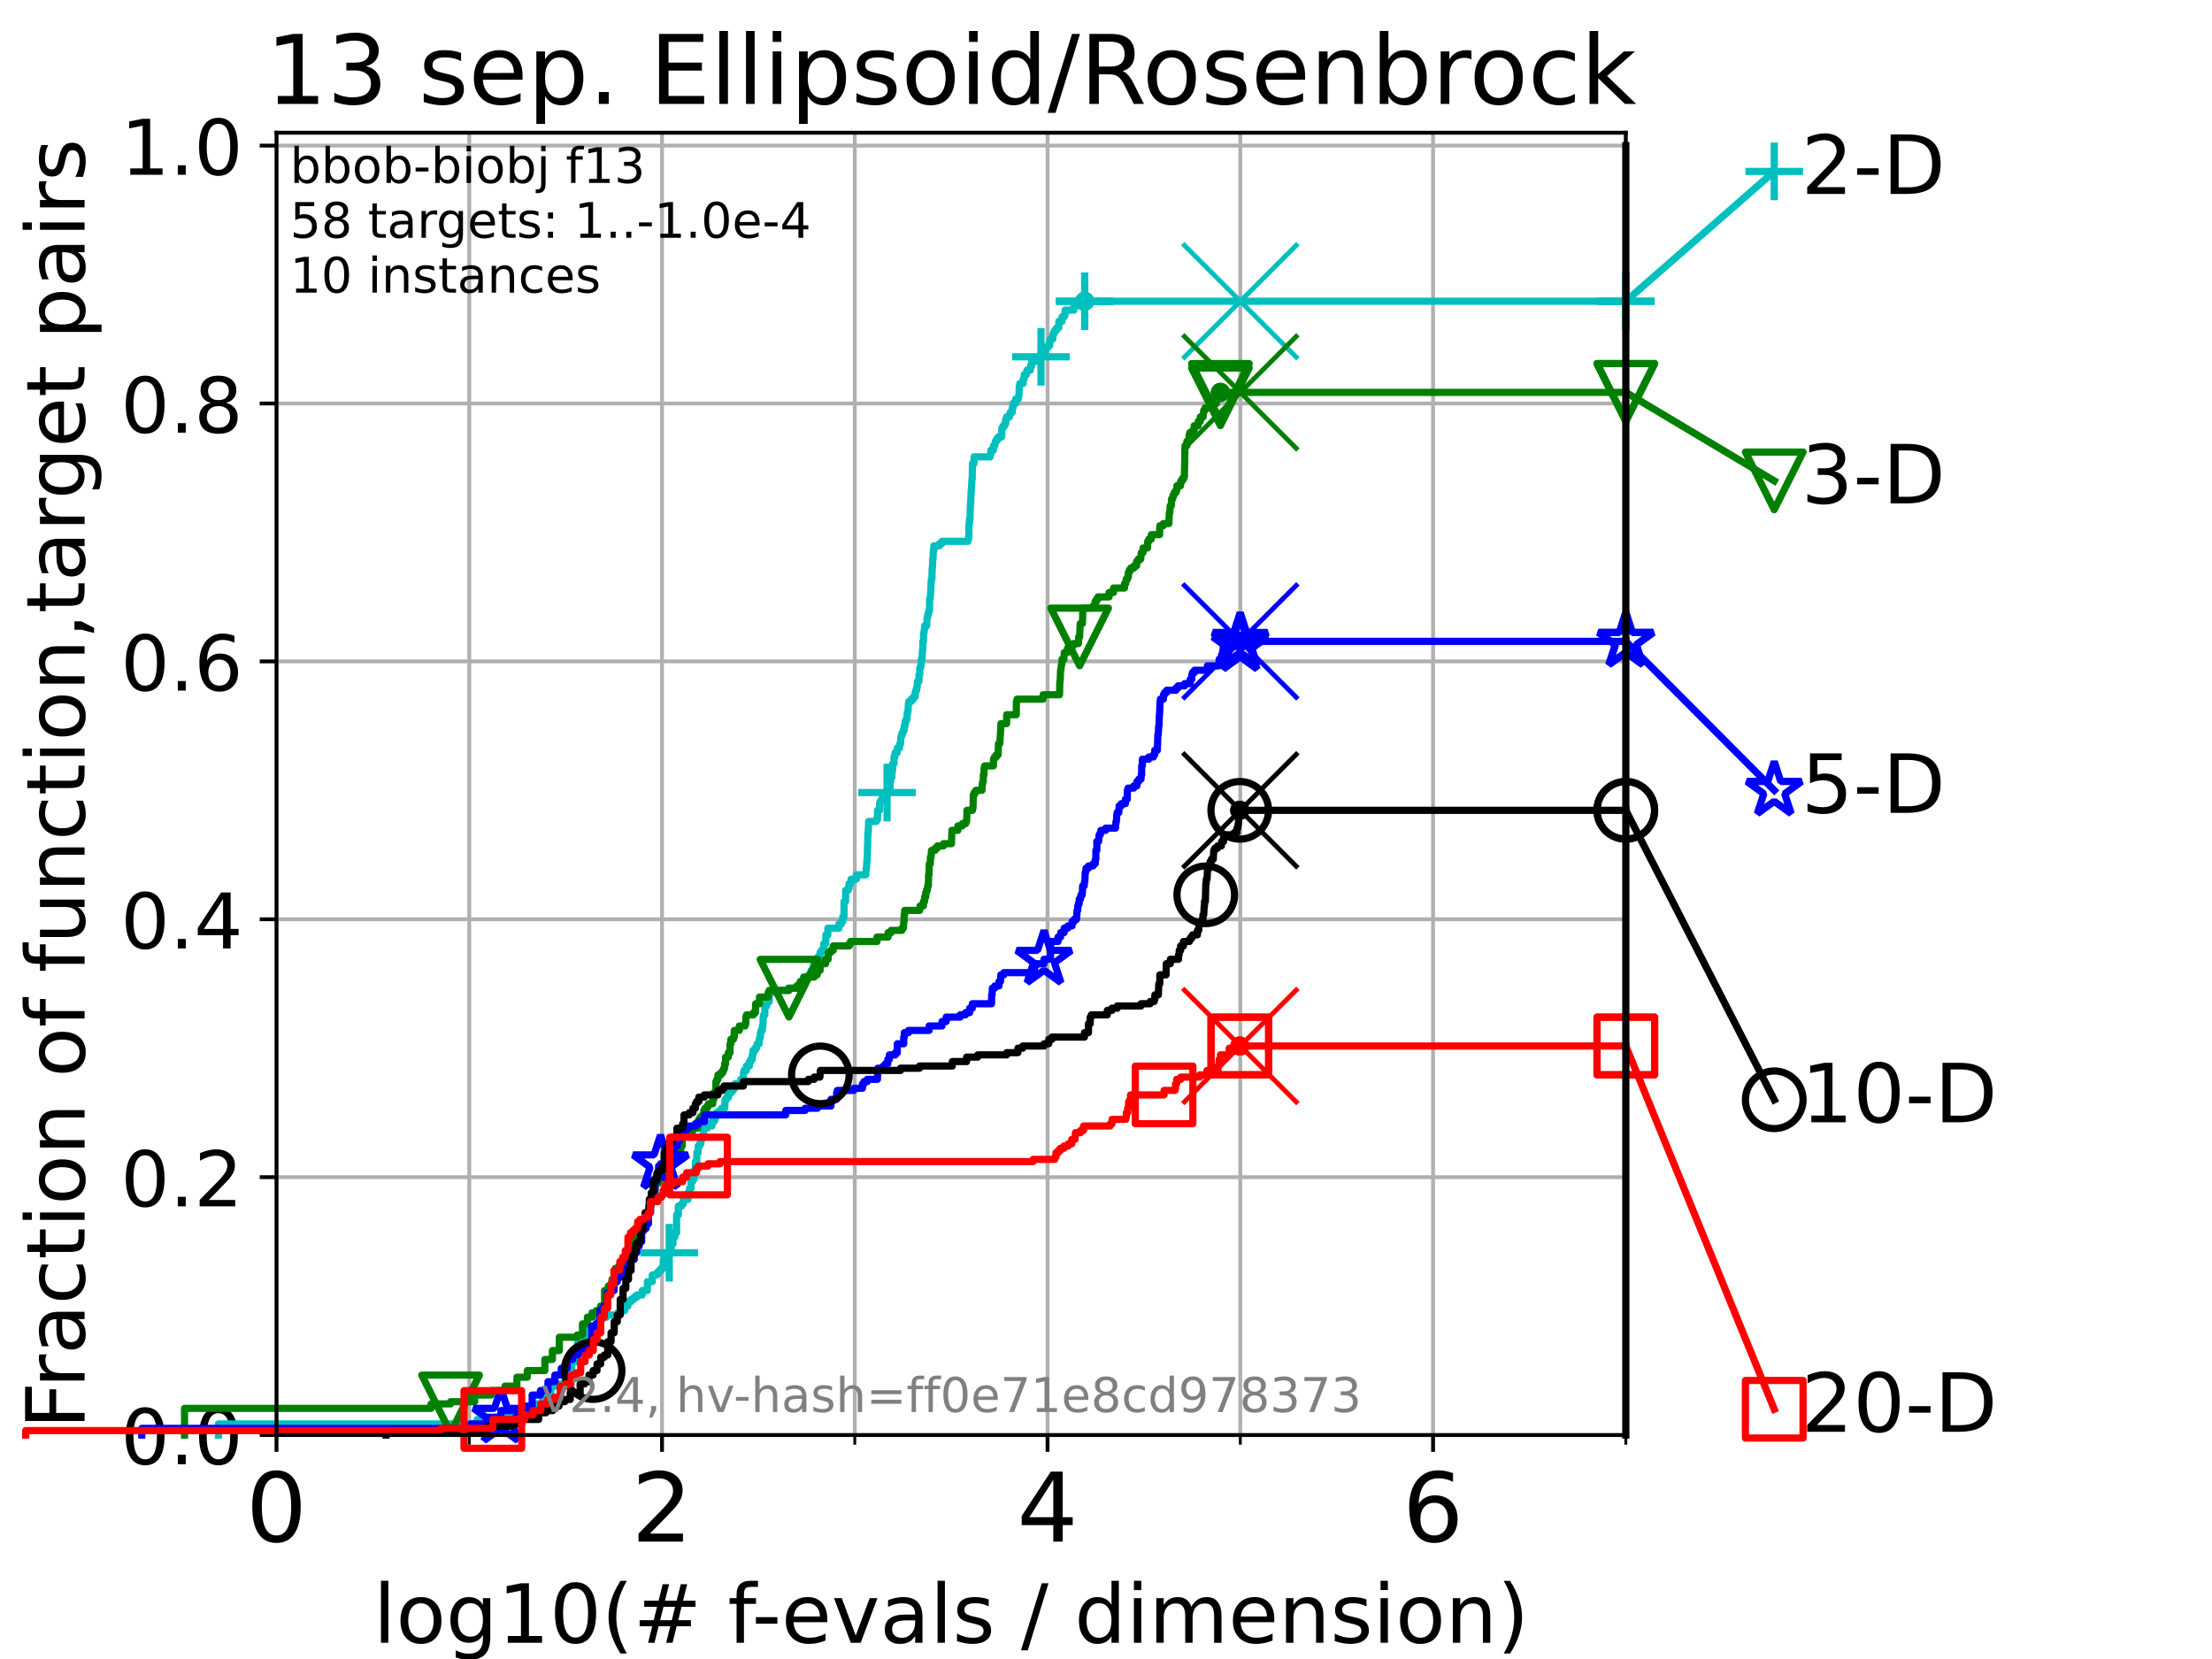 <?xml version="1.0" encoding="utf-8" standalone="no"?>
<!DOCTYPE svg PUBLIC "-//W3C//DTD SVG 1.1//EN"
  "http://www.w3.org/Graphics/SVG/1.1/DTD/svg11.dtd">
<!-- Created with matplotlib (https://matplotlib.org/) -->
<svg height="345.6pt" version="1.1" viewBox="0 0 460.8 345.6" width="460.8pt" xmlns="http://www.w3.org/2000/svg" xmlns:xlink="http://www.w3.org/1999/xlink">
 <defs>
  <style type="text/css">*{stroke-linecap:butt;stroke-linejoin:round;}</style>
 </defs>
 <g id="figure_1">
  <g id="patch_1">
   <path d="M 0 345.6 
L 460.8 345.6 
L 460.8 0 
L 0 0 
z
" style="fill:#ffffff;"/>
  </g>
  <g id="axes_1">
   <g id="patch_2">
    <path d="M 57.6 298.944 
L 338.688 298.944 
L 338.688 27.648 
L 57.6 27.648 
z
" style="fill:#ffffff;"/>
   </g>
   <g id="matplotlib.axis_1">
    <g id="xtick_1">
     <g id="line2d_1">
      <path clip-path="url(#p8a061ce266)" d="M 57.6 298.944 
L 57.6 27.648 
" style="fill:none;stroke:#b0b0b0;stroke-linecap:square;stroke-width:0.8;"/>
     </g>
     <g id="line2d_2">
      <defs>
       <path d="M 0 0 
L 0 3.5 
" id="m293e8e7244" style="stroke:#000000;stroke-width:0.8;"/>
      </defs>
      <g>
       <use style="stroke:#000000;stroke-width:0.8;" x="57.6" xlink:href="#m293e8e7244" y="298.944"/>
      </g>
     </g>
     <g id="text_1">
      <!-- 0 -->
      <g transform="translate(51.237 321.141)scale(0.2 -0.2)">
       <defs>
        <path d="M 31.781 66.406 
Q 24.172 66.406 20.328 58.906 
Q 16.5 51.422 16.5 36.375 
Q 16.5 21.391 20.328 13.891 
Q 24.172 6.391 31.781 6.391 
Q 39.453 6.391 43.281 13.891 
Q 47.125 21.391 47.125 36.375 
Q 47.125 51.422 43.281 58.906 
Q 39.453 66.406 31.781 66.406 
z
M 31.781 74.219 
Q 44.047 74.219 50.516 64.516 
Q 56.984 54.828 56.984 36.375 
Q 56.984 17.969 50.516 8.266 
Q 44.047 -1.422 31.781 -1.422 
Q 19.531 -1.422 13.062 8.266 
Q 6.594 17.969 6.594 36.375 
Q 6.594 54.828 13.062 64.516 
Q 19.531 74.219 31.781 74.219 
z
" id="DejaVuSans-48"/>
       </defs>
       <use xlink:href="#DejaVuSans-48"/>
      </g>
     </g>
    </g>
    <g id="xtick_2">
     <g id="line2d_3">
      <path clip-path="url(#p8a061ce266)" d="M 137.911 298.944 
L 137.911 27.648 
" style="fill:none;stroke:#b0b0b0;stroke-linecap:square;stroke-width:0.8;"/>
     </g>
     <g id="line2d_4">
      <g>
       <use style="stroke:#000000;stroke-width:0.8;" x="137.911" xlink:href="#m293e8e7244" y="298.944"/>
      </g>
     </g>
     <g id="text_2">
      <!-- 2 -->
      <g transform="translate(131.548 321.141)scale(0.2 -0.2)">
       <defs>
        <path d="M 19.188 8.297 
L 53.609 8.297 
L 53.609 0 
L 7.328 0 
L 7.328 8.297 
Q 12.938 14.109 22.625 23.891 
Q 32.328 33.688 34.812 36.531 
Q 39.547 41.844 41.422 45.531 
Q 43.312 49.219 43.312 52.781 
Q 43.312 58.594 39.234 62.25 
Q 35.156 65.922 28.609 65.922 
Q 23.969 65.922 18.812 64.312 
Q 13.672 62.703 7.812 59.422 
L 7.812 69.391 
Q 13.766 71.781 18.938 73 
Q 24.125 74.219 28.422 74.219 
Q 39.75 74.219 46.484 68.547 
Q 53.219 62.891 53.219 53.422 
Q 53.219 48.922 51.531 44.891 
Q 49.859 40.875 45.406 35.406 
Q 44.188 33.984 37.641 27.219 
Q 31.109 20.453 19.188 8.297 
z
" id="DejaVuSans-50"/>
       </defs>
       <use xlink:href="#DejaVuSans-50"/>
      </g>
     </g>
    </g>
    <g id="xtick_3">
     <g id="line2d_5">
      <path clip-path="url(#p8a061ce266)" d="M 218.222 298.944 
L 218.222 27.648 
" style="fill:none;stroke:#b0b0b0;stroke-linecap:square;stroke-width:0.8;"/>
     </g>
     <g id="line2d_6">
      <g>
       <use style="stroke:#000000;stroke-width:0.8;" x="218.222" xlink:href="#m293e8e7244" y="298.944"/>
      </g>
     </g>
     <g id="text_3">
      <!-- 4 -->
      <g transform="translate(211.859 321.141)scale(0.2 -0.2)">
       <defs>
        <path d="M 37.797 64.312 
L 12.891 25.391 
L 37.797 25.391 
z
M 35.203 72.906 
L 47.609 72.906 
L 47.609 25.391 
L 58.016 25.391 
L 58.016 17.188 
L 47.609 17.188 
L 47.609 0 
L 37.797 0 
L 37.797 17.188 
L 4.891 17.188 
L 4.891 26.703 
z
" id="DejaVuSans-52"/>
       </defs>
       <use xlink:href="#DejaVuSans-52"/>
      </g>
     </g>
    </g>
    <g id="xtick_4">
     <g id="line2d_7">
      <path clip-path="url(#p8a061ce266)" d="M 298.533 298.944 
L 298.533 27.648 
" style="fill:none;stroke:#b0b0b0;stroke-linecap:square;stroke-width:0.8;"/>
     </g>
     <g id="line2d_8">
      <g>
       <use style="stroke:#000000;stroke-width:0.8;" x="298.533" xlink:href="#m293e8e7244" y="298.944"/>
      </g>
     </g>
     <g id="text_4">
      <!-- 6 -->
      <g transform="translate(292.17 321.141)scale(0.2 -0.2)">
       <defs>
        <path d="M 33.016 40.375 
Q 26.375 40.375 22.484 35.828 
Q 18.609 31.297 18.609 23.391 
Q 18.609 15.531 22.484 10.953 
Q 26.375 6.391 33.016 6.391 
Q 39.656 6.391 43.531 10.953 
Q 47.406 15.531 47.406 23.391 
Q 47.406 31.297 43.531 35.828 
Q 39.656 40.375 33.016 40.375 
z
M 52.594 71.297 
L 52.594 62.312 
Q 48.875 64.062 45.094 64.984 
Q 41.312 65.922 37.594 65.922 
Q 27.828 65.922 22.672 59.328 
Q 17.531 52.734 16.797 39.406 
Q 19.672 43.656 24.016 45.922 
Q 28.375 48.188 33.594 48.188 
Q 44.578 48.188 50.953 41.516 
Q 57.328 34.859 57.328 23.391 
Q 57.328 12.156 50.688 5.359 
Q 44.047 -1.422 33.016 -1.422 
Q 20.359 -1.422 13.672 8.266 
Q 6.984 17.969 6.984 36.375 
Q 6.984 53.656 15.188 63.938 
Q 23.391 74.219 37.203 74.219 
Q 40.922 74.219 44.703 73.484 
Q 48.484 72.75 52.594 71.297 
z
" id="DejaVuSans-54"/>
       </defs>
       <use xlink:href="#DejaVuSans-54"/>
      </g>
     </g>
    </g>
    <g id="xtick_5">
     <g id="line2d_9">
      <path clip-path="url(#p8a061ce266)" d="M 97.755 298.944 
L 97.755 27.648 
" style="fill:none;stroke:#b0b0b0;stroke-linecap:square;stroke-width:0.8;"/>
     </g>
     <g id="line2d_10">
      <defs>
       <path d="M 0 0 
L 0 2 
" id="meac4b1ba0e" style="stroke:#000000;stroke-width:0.6;"/>
      </defs>
      <g>
       <use style="stroke:#000000;stroke-width:0.6;" x="97.755" xlink:href="#meac4b1ba0e" y="298.944"/>
      </g>
     </g>
    </g>
    <g id="xtick_6">
     <g id="line2d_11">
      <path clip-path="url(#p8a061ce266)" d="M 178.066 298.944 
L 178.066 27.648 
" style="fill:none;stroke:#b0b0b0;stroke-linecap:square;stroke-width:0.8;"/>
     </g>
     <g id="line2d_12">
      <g>
       <use style="stroke:#000000;stroke-width:0.6;" x="178.066" xlink:href="#meac4b1ba0e" y="298.944"/>
      </g>
     </g>
    </g>
    <g id="xtick_7">
     <g id="line2d_13">
      <path clip-path="url(#p8a061ce266)" d="M 258.377 298.944 
L 258.377 27.648 
" style="fill:none;stroke:#b0b0b0;stroke-linecap:square;stroke-width:0.8;"/>
     </g>
     <g id="line2d_14">
      <g>
       <use style="stroke:#000000;stroke-width:0.6;" x="258.377" xlink:href="#meac4b1ba0e" y="298.944"/>
      </g>
     </g>
    </g>
    <g id="xtick_8">
     <g id="line2d_15">
      <path clip-path="url(#p8a061ce266)" d="M 338.688 298.944 
L 338.688 27.648 
" style="fill:none;stroke:#b0b0b0;stroke-linecap:square;stroke-width:0.8;"/>
     </g>
     <g id="line2d_16">
      <g>
       <use style="stroke:#000000;stroke-width:0.6;" x="338.688" xlink:href="#meac4b1ba0e" y="298.944"/>
      </g>
     </g>
    </g>
    <g id="text_5">
     <!-- log10(# f-evals / dimension) -->
     <g transform="translate(77.764 342.218)scale(0.17 -0.17)">
      <defs>
       <path d="M 9.422 75.984 
L 18.406 75.984 
L 18.406 0 
L 9.422 0 
z
" id="DejaVuSans-108"/>
       <path d="M 30.609 48.391 
Q 23.391 48.391 19.188 42.75 
Q 14.984 37.109 14.984 27.297 
Q 14.984 17.484 19.156 11.844 
Q 23.344 6.203 30.609 6.203 
Q 37.797 6.203 41.984 11.859 
Q 46.188 17.531 46.188 27.297 
Q 46.188 37.016 41.984 42.703 
Q 37.797 48.391 30.609 48.391 
z
M 30.609 56 
Q 42.328 56 49.016 48.375 
Q 55.719 40.766 55.719 27.297 
Q 55.719 13.875 49.016 6.219 
Q 42.328 -1.422 30.609 -1.422 
Q 18.844 -1.422 12.172 6.219 
Q 5.516 13.875 5.516 27.297 
Q 5.516 40.766 12.172 48.375 
Q 18.844 56 30.609 56 
z
" id="DejaVuSans-111"/>
       <path d="M 45.406 27.984 
Q 45.406 37.75 41.375 43.109 
Q 37.359 48.484 30.078 48.484 
Q 22.859 48.484 18.828 43.109 
Q 14.797 37.75 14.797 27.984 
Q 14.797 18.266 18.828 12.891 
Q 22.859 7.516 30.078 7.516 
Q 37.359 7.516 41.375 12.891 
Q 45.406 18.266 45.406 27.984 
z
M 54.391 6.781 
Q 54.391 -7.172 48.188 -13.984 
Q 42 -20.797 29.203 -20.797 
Q 24.469 -20.797 20.266 -20.094 
Q 16.062 -19.391 12.109 -17.922 
L 12.109 -9.188 
Q 16.062 -11.328 19.922 -12.344 
Q 23.781 -13.375 27.781 -13.375 
Q 36.625 -13.375 41.016 -8.766 
Q 45.406 -4.156 45.406 5.172 
L 45.406 9.625 
Q 42.625 4.781 38.281 2.391 
Q 33.938 0 27.875 0 
Q 17.828 0 11.672 7.656 
Q 5.516 15.328 5.516 27.984 
Q 5.516 40.672 11.672 48.328 
Q 17.828 56 27.875 56 
Q 33.938 56 38.281 53.609 
Q 42.625 51.219 45.406 46.391 
L 45.406 54.688 
L 54.391 54.688 
z
" id="DejaVuSans-103"/>
       <path d="M 12.406 8.297 
L 28.516 8.297 
L 28.516 63.922 
L 10.984 60.406 
L 10.984 69.391 
L 28.422 72.906 
L 38.281 72.906 
L 38.281 8.297 
L 54.391 8.297 
L 54.391 0 
L 12.406 0 
z
" id="DejaVuSans-49"/>
       <path d="M 31 75.875 
Q 24.469 64.656 21.281 53.656 
Q 18.109 42.672 18.109 31.391 
Q 18.109 20.125 21.312 9.062 
Q 24.516 -2 31 -13.188 
L 23.188 -13.188 
Q 15.875 -1.703 12.234 9.375 
Q 8.594 20.453 8.594 31.391 
Q 8.594 42.281 12.203 53.312 
Q 15.828 64.359 23.188 75.875 
z
" id="DejaVuSans-40"/>
       <path d="M 51.125 44 
L 36.922 44 
L 32.812 27.688 
L 47.125 27.688 
z
M 43.797 71.781 
L 38.719 51.516 
L 52.984 51.516 
L 58.109 71.781 
L 65.922 71.781 
L 60.891 51.516 
L 76.125 51.516 
L 76.125 44 
L 58.984 44 
L 54.984 27.688 
L 70.516 27.688 
L 70.516 20.219 
L 53.078 20.219 
L 48 0 
L 40.188 0 
L 45.219 20.219 
L 30.906 20.219 
L 25.875 0 
L 18.016 0 
L 23.094 20.219 
L 7.719 20.219 
L 7.719 27.688 
L 24.906 27.688 
L 29 44 
L 13.281 44 
L 13.281 51.516 
L 30.906 51.516 
L 35.891 71.781 
z
" id="DejaVuSans-35"/>
       <path id="DejaVuSans-32"/>
       <path d="M 37.109 75.984 
L 37.109 68.5 
L 28.516 68.5 
Q 23.688 68.5 21.797 66.547 
Q 19.922 64.594 19.922 59.516 
L 19.922 54.688 
L 34.719 54.688 
L 34.719 47.703 
L 19.922 47.703 
L 19.922 0 
L 10.891 0 
L 10.891 47.703 
L 2.297 47.703 
L 2.297 54.688 
L 10.891 54.688 
L 10.891 58.5 
Q 10.891 67.625 15.141 71.797 
Q 19.391 75.984 28.609 75.984 
z
" id="DejaVuSans-102"/>
       <path d="M 4.891 31.391 
L 31.203 31.391 
L 31.203 23.391 
L 4.891 23.391 
z
" id="DejaVuSans-45"/>
       <path d="M 56.203 29.594 
L 56.203 25.203 
L 14.891 25.203 
Q 15.484 15.922 20.484 11.062 
Q 25.484 6.203 34.422 6.203 
Q 39.594 6.203 44.453 7.469 
Q 49.312 8.734 54.109 11.281 
L 54.109 2.781 
Q 49.266 0.734 44.188 -0.344 
Q 39.109 -1.422 33.891 -1.422 
Q 20.797 -1.422 13.156 6.188 
Q 5.516 13.812 5.516 26.812 
Q 5.516 40.234 12.766 48.109 
Q 20.016 56 32.328 56 
Q 43.359 56 49.781 48.891 
Q 56.203 41.797 56.203 29.594 
z
M 47.219 32.234 
Q 47.125 39.594 43.094 43.984 
Q 39.062 48.391 32.422 48.391 
Q 24.906 48.391 20.391 44.141 
Q 15.875 39.891 15.188 32.172 
z
" id="DejaVuSans-101"/>
       <path d="M 2.984 54.688 
L 12.5 54.688 
L 29.594 8.797 
L 46.688 54.688 
L 56.203 54.688 
L 35.688 0 
L 23.484 0 
z
" id="DejaVuSans-118"/>
       <path d="M 34.281 27.484 
Q 23.391 27.484 19.188 25 
Q 14.984 22.516 14.984 16.5 
Q 14.984 11.719 18.141 8.906 
Q 21.297 6.109 26.703 6.109 
Q 34.188 6.109 38.703 11.406 
Q 43.219 16.703 43.219 25.484 
L 43.219 27.484 
z
M 52.203 31.203 
L 52.203 0 
L 43.219 0 
L 43.219 8.297 
Q 40.141 3.328 35.547 0.953 
Q 30.953 -1.422 24.312 -1.422 
Q 15.922 -1.422 10.953 3.297 
Q 6 8.016 6 15.922 
Q 6 25.141 12.172 29.828 
Q 18.359 34.516 30.609 34.516 
L 43.219 34.516 
L 43.219 35.406 
Q 43.219 41.609 39.141 45 
Q 35.062 48.391 27.688 48.391 
Q 23 48.391 18.547 47.266 
Q 14.109 46.141 10.016 43.891 
L 10.016 52.203 
Q 14.938 54.109 19.578 55.047 
Q 24.219 56 28.609 56 
Q 40.484 56 46.344 49.844 
Q 52.203 43.703 52.203 31.203 
z
" id="DejaVuSans-97"/>
       <path d="M 44.281 53.078 
L 44.281 44.578 
Q 40.484 46.531 36.375 47.5 
Q 32.281 48.484 27.875 48.484 
Q 21.188 48.484 17.844 46.438 
Q 14.5 44.391 14.5 40.281 
Q 14.5 37.156 16.891 35.375 
Q 19.281 33.594 26.516 31.984 
L 29.594 31.297 
Q 39.156 29.25 43.188 25.516 
Q 47.219 21.781 47.219 15.094 
Q 47.219 7.469 41.188 3.016 
Q 35.156 -1.422 24.609 -1.422 
Q 20.219 -1.422 15.453 -0.562 
Q 10.688 0.297 5.422 2 
L 5.422 11.281 
Q 10.406 8.688 15.234 7.391 
Q 20.062 6.109 24.812 6.109 
Q 31.156 6.109 34.562 8.281 
Q 37.984 10.453 37.984 14.406 
Q 37.984 18.062 35.516 20.016 
Q 33.062 21.969 24.703 23.781 
L 21.578 24.516 
Q 13.234 26.266 9.516 29.906 
Q 5.812 33.547 5.812 39.891 
Q 5.812 47.609 11.281 51.797 
Q 16.75 56 26.812 56 
Q 31.781 56 36.172 55.266 
Q 40.578 54.547 44.281 53.078 
z
" id="DejaVuSans-115"/>
       <path d="M 25.391 72.906 
L 33.688 72.906 
L 8.297 -9.281 
L 0 -9.281 
z
" id="DejaVuSans-47"/>
       <path d="M 45.406 46.391 
L 45.406 75.984 
L 54.391 75.984 
L 54.391 0 
L 45.406 0 
L 45.406 8.203 
Q 42.578 3.328 38.25 0.953 
Q 33.938 -1.422 27.875 -1.422 
Q 17.969 -1.422 11.734 6.484 
Q 5.516 14.406 5.516 27.297 
Q 5.516 40.188 11.734 48.094 
Q 17.969 56 27.875 56 
Q 33.938 56 38.25 53.625 
Q 42.578 51.266 45.406 46.391 
z
M 14.797 27.297 
Q 14.797 17.391 18.875 11.75 
Q 22.953 6.109 30.078 6.109 
Q 37.203 6.109 41.297 11.75 
Q 45.406 17.391 45.406 27.297 
Q 45.406 37.203 41.297 42.844 
Q 37.203 48.484 30.078 48.484 
Q 22.953 48.484 18.875 42.844 
Q 14.797 37.203 14.797 27.297 
z
" id="DejaVuSans-100"/>
       <path d="M 9.422 54.688 
L 18.406 54.688 
L 18.406 0 
L 9.422 0 
z
M 9.422 75.984 
L 18.406 75.984 
L 18.406 64.594 
L 9.422 64.594 
z
" id="DejaVuSans-105"/>
       <path d="M 52 44.188 
Q 55.375 50.25 60.062 53.125 
Q 64.75 56 71.094 56 
Q 79.641 56 84.281 50.016 
Q 88.922 44.047 88.922 33.016 
L 88.922 0 
L 79.891 0 
L 79.891 32.719 
Q 79.891 40.578 77.094 44.375 
Q 74.312 48.188 68.609 48.188 
Q 61.625 48.188 57.562 43.547 
Q 53.516 38.922 53.516 30.906 
L 53.516 0 
L 44.484 0 
L 44.484 32.719 
Q 44.484 40.625 41.703 44.406 
Q 38.922 48.188 33.109 48.188 
Q 26.219 48.188 22.156 43.531 
Q 18.109 38.875 18.109 30.906 
L 18.109 0 
L 9.078 0 
L 9.078 54.688 
L 18.109 54.688 
L 18.109 46.188 
Q 21.188 51.219 25.484 53.609 
Q 29.781 56 35.688 56 
Q 41.656 56 45.828 52.969 
Q 50 49.953 52 44.188 
z
" id="DejaVuSans-109"/>
       <path d="M 54.891 33.016 
L 54.891 0 
L 45.906 0 
L 45.906 32.719 
Q 45.906 40.484 42.875 44.328 
Q 39.844 48.188 33.797 48.188 
Q 26.516 48.188 22.312 43.547 
Q 18.109 38.922 18.109 30.906 
L 18.109 0 
L 9.078 0 
L 9.078 54.688 
L 18.109 54.688 
L 18.109 46.188 
Q 21.344 51.125 25.703 53.562 
Q 30.078 56 35.797 56 
Q 45.219 56 50.047 50.172 
Q 54.891 44.344 54.891 33.016 
z
" id="DejaVuSans-110"/>
       <path d="M 8.016 75.875 
L 15.828 75.875 
Q 23.141 64.359 26.781 53.312 
Q 30.422 42.281 30.422 31.391 
Q 30.422 20.453 26.781 9.375 
Q 23.141 -1.703 15.828 -13.188 
L 8.016 -13.188 
Q 14.5 -2 17.703 9.062 
Q 20.906 20.125 20.906 31.391 
Q 20.906 42.672 17.703 53.656 
Q 14.5 64.656 8.016 75.875 
z
" id="DejaVuSans-41"/>
      </defs>
      <use xlink:href="#DejaVuSans-108"/>
      <use x="27.783" xlink:href="#DejaVuSans-111"/>
      <use x="88.965" xlink:href="#DejaVuSans-103"/>
      <use x="152.441" xlink:href="#DejaVuSans-49"/>
      <use x="216.064" xlink:href="#DejaVuSans-48"/>
      <use x="279.688" xlink:href="#DejaVuSans-40"/>
      <use x="318.701" xlink:href="#DejaVuSans-35"/>
      <use x="402.49" xlink:href="#DejaVuSans-32"/>
      <use x="434.277" xlink:href="#DejaVuSans-102"/>
      <use x="463.982" xlink:href="#DejaVuSans-45"/>
      <use x="500.066" xlink:href="#DejaVuSans-101"/>
      <use x="561.59" xlink:href="#DejaVuSans-118"/>
      <use x="620.77" xlink:href="#DejaVuSans-97"/>
      <use x="682.049" xlink:href="#DejaVuSans-108"/>
      <use x="709.832" xlink:href="#DejaVuSans-115"/>
      <use x="761.932" xlink:href="#DejaVuSans-32"/>
      <use x="793.719" xlink:href="#DejaVuSans-47"/>
      <use x="827.41" xlink:href="#DejaVuSans-32"/>
      <use x="859.197" xlink:href="#DejaVuSans-100"/>
      <use x="922.674" xlink:href="#DejaVuSans-105"/>
      <use x="950.457" xlink:href="#DejaVuSans-109"/>
      <use x="1047.869" xlink:href="#DejaVuSans-101"/>
      <use x="1109.393" xlink:href="#DejaVuSans-110"/>
      <use x="1172.771" xlink:href="#DejaVuSans-115"/>
      <use x="1224.871" xlink:href="#DejaVuSans-105"/>
      <use x="1252.654" xlink:href="#DejaVuSans-111"/>
      <use x="1313.836" xlink:href="#DejaVuSans-110"/>
      <use x="1377.215" xlink:href="#DejaVuSans-41"/>
     </g>
    </g>
   </g>
   <g id="matplotlib.axis_2">
    <g id="ytick_1">
     <g id="line2d_17">
      <path clip-path="url(#p8a061ce266)" d="M 57.6 298.944 
L 338.688 298.944 
" style="fill:none;stroke:#b0b0b0;stroke-linecap:square;stroke-width:0.8;"/>
     </g>
     <g id="line2d_18">
      <defs>
       <path d="M 0 0 
L -3.5 0 
" id="m78ee109bd1" style="stroke:#000000;stroke-width:0.8;"/>
      </defs>
      <g>
       <use style="stroke:#000000;stroke-width:0.8;" x="57.6" xlink:href="#m78ee109bd1" y="298.944"/>
      </g>
     </g>
     <g id="text_6">
      <!-- 0.0 -->
      <g transform="translate(25.155 305.023)scale(0.16 -0.16)">
       <defs>
        <path d="M 10.688 12.406 
L 21 12.406 
L 21 0 
L 10.688 0 
z
" id="DejaVuSans-46"/>
       </defs>
       <use xlink:href="#DejaVuSans-48"/>
       <use x="63.623" xlink:href="#DejaVuSans-46"/>
       <use x="95.41" xlink:href="#DejaVuSans-48"/>
      </g>
     </g>
    </g>
    <g id="ytick_2">
     <g id="line2d_19">
      <path clip-path="url(#p8a061ce266)" d="M 57.6 245.222 
L 338.688 245.222 
" style="fill:none;stroke:#b0b0b0;stroke-linecap:square;stroke-width:0.8;"/>
     </g>
     <g id="line2d_20">
      <g>
       <use style="stroke:#000000;stroke-width:0.8;" x="57.6" xlink:href="#m78ee109bd1" y="245.222"/>
      </g>
     </g>
     <g id="text_7">
      <!-- 0.2 -->
      <g transform="translate(25.155 251.301)scale(0.16 -0.16)">
       <use xlink:href="#DejaVuSans-48"/>
       <use x="63.623" xlink:href="#DejaVuSans-46"/>
       <use x="95.41" xlink:href="#DejaVuSans-50"/>
      </g>
     </g>
    </g>
    <g id="ytick_3">
     <g id="line2d_21">
      <path clip-path="url(#p8a061ce266)" d="M 57.6 191.5 
L 338.688 191.5 
" style="fill:none;stroke:#b0b0b0;stroke-linecap:square;stroke-width:0.8;"/>
     </g>
     <g id="line2d_22">
      <g>
       <use style="stroke:#000000;stroke-width:0.8;" x="57.6" xlink:href="#m78ee109bd1" y="191.5"/>
      </g>
     </g>
     <g id="text_8">
      <!-- 0.4 -->
      <g transform="translate(25.155 197.579)scale(0.16 -0.16)">
       <use xlink:href="#DejaVuSans-48"/>
       <use x="63.623" xlink:href="#DejaVuSans-46"/>
       <use x="95.41" xlink:href="#DejaVuSans-52"/>
      </g>
     </g>
    </g>
    <g id="ytick_4">
     <g id="line2d_23">
      <path clip-path="url(#p8a061ce266)" d="M 57.6 137.778 
L 338.688 137.778 
" style="fill:none;stroke:#b0b0b0;stroke-linecap:square;stroke-width:0.8;"/>
     </g>
     <g id="line2d_24">
      <g>
       <use style="stroke:#000000;stroke-width:0.8;" x="57.6" xlink:href="#m78ee109bd1" y="137.778"/>
      </g>
     </g>
     <g id="text_9">
      <!-- 0.6 -->
      <g transform="translate(25.155 143.857)scale(0.16 -0.16)">
       <use xlink:href="#DejaVuSans-48"/>
       <use x="63.623" xlink:href="#DejaVuSans-46"/>
       <use x="95.41" xlink:href="#DejaVuSans-54"/>
      </g>
     </g>
    </g>
    <g id="ytick_5">
     <g id="line2d_25">
      <path clip-path="url(#p8a061ce266)" d="M 57.6 84.056 
L 338.688 84.056 
" style="fill:none;stroke:#b0b0b0;stroke-linecap:square;stroke-width:0.8;"/>
     </g>
     <g id="line2d_26">
      <g>
       <use style="stroke:#000000;stroke-width:0.8;" x="57.6" xlink:href="#m78ee109bd1" y="84.056"/>
      </g>
     </g>
     <g id="text_10">
      <!-- 0.8 -->
      <g transform="translate(25.155 90.135)scale(0.16 -0.16)">
       <defs>
        <path d="M 31.781 34.625 
Q 24.75 34.625 20.719 30.859 
Q 16.703 27.094 16.703 20.516 
Q 16.703 13.922 20.719 10.156 
Q 24.75 6.391 31.781 6.391 
Q 38.812 6.391 42.859 10.172 
Q 46.922 13.969 46.922 20.516 
Q 46.922 27.094 42.891 30.859 
Q 38.875 34.625 31.781 34.625 
z
M 21.922 38.812 
Q 15.578 40.375 12.031 44.719 
Q 8.5 49.078 8.5 55.328 
Q 8.5 64.062 14.719 69.141 
Q 20.953 74.219 31.781 74.219 
Q 42.672 74.219 48.875 69.141 
Q 55.078 64.062 55.078 55.328 
Q 55.078 49.078 51.531 44.719 
Q 48 40.375 41.703 38.812 
Q 48.828 37.156 52.797 32.312 
Q 56.781 27.484 56.781 20.516 
Q 56.781 9.906 50.312 4.234 
Q 43.844 -1.422 31.781 -1.422 
Q 19.734 -1.422 13.25 4.234 
Q 6.781 9.906 6.781 20.516 
Q 6.781 27.484 10.781 32.312 
Q 14.797 37.156 21.922 38.812 
z
M 18.312 54.391 
Q 18.312 48.734 21.844 45.562 
Q 25.391 42.391 31.781 42.391 
Q 38.141 42.391 41.719 45.562 
Q 45.312 48.734 45.312 54.391 
Q 45.312 60.062 41.719 63.234 
Q 38.141 66.406 31.781 66.406 
Q 25.391 66.406 21.844 63.234 
Q 18.312 60.062 18.312 54.391 
z
" id="DejaVuSans-56"/>
       </defs>
       <use xlink:href="#DejaVuSans-48"/>
       <use x="63.623" xlink:href="#DejaVuSans-46"/>
       <use x="95.41" xlink:href="#DejaVuSans-56"/>
      </g>
     </g>
    </g>
    <g id="ytick_6">
     <g id="line2d_27">
      <path clip-path="url(#p8a061ce266)" d="M 57.6 30.334 
L 338.688 30.334 
" style="fill:none;stroke:#b0b0b0;stroke-linecap:square;stroke-width:0.8;"/>
     </g>
     <g id="line2d_28">
      <g>
       <use style="stroke:#000000;stroke-width:0.8;" x="57.6" xlink:href="#m78ee109bd1" y="30.334"/>
      </g>
     </g>
     <g id="text_11">
      <!-- 1.0 -->
      <g transform="translate(25.155 36.413)scale(0.16 -0.16)">
       <use xlink:href="#DejaVuSans-49"/>
       <use x="63.623" xlink:href="#DejaVuSans-46"/>
       <use x="95.41" xlink:href="#DejaVuSans-48"/>
      </g>
     </g>
    </g>
    <g id="text_12">
     <!-- Fraction of function,target pairs -->
     <g transform="translate(17.62 297.681)rotate(-90)scale(0.17 -0.17)">
      <defs>
       <path d="M 9.812 72.906 
L 51.703 72.906 
L 51.703 64.594 
L 19.672 64.594 
L 19.672 43.109 
L 48.578 43.109 
L 48.578 34.812 
L 19.672 34.812 
L 19.672 0 
L 9.812 0 
z
" id="DejaVuSans-70"/>
       <path d="M 41.109 46.297 
Q 39.594 47.172 37.812 47.578 
Q 36.031 48 33.891 48 
Q 26.266 48 22.188 43.047 
Q 18.109 38.094 18.109 28.812 
L 18.109 0 
L 9.078 0 
L 9.078 54.688 
L 18.109 54.688 
L 18.109 46.188 
Q 20.953 51.172 25.484 53.578 
Q 30.031 56 36.531 56 
Q 37.453 56 38.578 55.875 
Q 39.703 55.766 41.062 55.516 
z
" id="DejaVuSans-114"/>
       <path d="M 48.781 52.594 
L 48.781 44.188 
Q 44.969 46.297 41.141 47.344 
Q 37.312 48.391 33.406 48.391 
Q 24.656 48.391 19.812 42.844 
Q 14.984 37.312 14.984 27.297 
Q 14.984 17.281 19.812 11.734 
Q 24.656 6.203 33.406 6.203 
Q 37.312 6.203 41.141 7.25 
Q 44.969 8.297 48.781 10.406 
L 48.781 2.094 
Q 45.016 0.344 40.984 -0.531 
Q 36.969 -1.422 32.422 -1.422 
Q 20.062 -1.422 12.781 6.344 
Q 5.516 14.109 5.516 27.297 
Q 5.516 40.672 12.859 48.328 
Q 20.219 56 33.016 56 
Q 37.156 56 41.109 55.141 
Q 45.062 54.297 48.781 52.594 
z
" id="DejaVuSans-99"/>
       <path d="M 18.312 70.219 
L 18.312 54.688 
L 36.812 54.688 
L 36.812 47.703 
L 18.312 47.703 
L 18.312 18.016 
Q 18.312 11.328 20.141 9.422 
Q 21.969 7.516 27.594 7.516 
L 36.812 7.516 
L 36.812 0 
L 27.594 0 
Q 17.188 0 13.234 3.875 
Q 9.281 7.766 9.281 18.016 
L 9.281 47.703 
L 2.688 47.703 
L 2.688 54.688 
L 9.281 54.688 
L 9.281 70.219 
z
" id="DejaVuSans-116"/>
       <path d="M 8.5 21.578 
L 8.5 54.688 
L 17.484 54.688 
L 17.484 21.922 
Q 17.484 14.156 20.5 10.266 
Q 23.531 6.391 29.594 6.391 
Q 36.859 6.391 41.078 11.031 
Q 45.312 15.672 45.312 23.688 
L 45.312 54.688 
L 54.297 54.688 
L 54.297 0 
L 45.312 0 
L 45.312 8.406 
Q 42.047 3.422 37.719 1 
Q 33.406 -1.422 27.688 -1.422 
Q 18.266 -1.422 13.375 4.438 
Q 8.5 10.297 8.5 21.578 
z
M 31.109 56 
z
" id="DejaVuSans-117"/>
       <path d="M 11.719 12.406 
L 22.016 12.406 
L 22.016 4 
L 14.016 -11.625 
L 7.719 -11.625 
L 11.719 4 
z
" id="DejaVuSans-44"/>
       <path d="M 18.109 8.203 
L 18.109 -20.797 
L 9.078 -20.797 
L 9.078 54.688 
L 18.109 54.688 
L 18.109 46.391 
Q 20.953 51.266 25.266 53.625 
Q 29.594 56 35.594 56 
Q 45.562 56 51.781 48.094 
Q 58.016 40.188 58.016 27.297 
Q 58.016 14.406 51.781 6.484 
Q 45.562 -1.422 35.594 -1.422 
Q 29.594 -1.422 25.266 0.953 
Q 20.953 3.328 18.109 8.203 
z
M 48.688 27.297 
Q 48.688 37.203 44.609 42.844 
Q 40.531 48.484 33.406 48.484 
Q 26.266 48.484 22.188 42.844 
Q 18.109 37.203 18.109 27.297 
Q 18.109 17.391 22.188 11.75 
Q 26.266 6.109 33.406 6.109 
Q 40.531 6.109 44.609 11.75 
Q 48.688 17.391 48.688 27.297 
z
" id="DejaVuSans-112"/>
      </defs>
      <use xlink:href="#DejaVuSans-70"/>
      <use x="50.27" xlink:href="#DejaVuSans-114"/>
      <use x="91.383" xlink:href="#DejaVuSans-97"/>
      <use x="152.662" xlink:href="#DejaVuSans-99"/>
      <use x="207.643" xlink:href="#DejaVuSans-116"/>
      <use x="246.852" xlink:href="#DejaVuSans-105"/>
      <use x="274.635" xlink:href="#DejaVuSans-111"/>
      <use x="335.816" xlink:href="#DejaVuSans-110"/>
      <use x="399.195" xlink:href="#DejaVuSans-32"/>
      <use x="430.982" xlink:href="#DejaVuSans-111"/>
      <use x="492.164" xlink:href="#DejaVuSans-102"/>
      <use x="527.369" xlink:href="#DejaVuSans-32"/>
      <use x="559.156" xlink:href="#DejaVuSans-102"/>
      <use x="594.361" xlink:href="#DejaVuSans-117"/>
      <use x="657.74" xlink:href="#DejaVuSans-110"/>
      <use x="721.119" xlink:href="#DejaVuSans-99"/>
      <use x="776.1" xlink:href="#DejaVuSans-116"/>
      <use x="815.309" xlink:href="#DejaVuSans-105"/>
      <use x="843.092" xlink:href="#DejaVuSans-111"/>
      <use x="904.273" xlink:href="#DejaVuSans-110"/>
      <use x="967.652" xlink:href="#DejaVuSans-44"/>
      <use x="999.439" xlink:href="#DejaVuSans-116"/>
      <use x="1038.648" xlink:href="#DejaVuSans-97"/>
      <use x="1099.928" xlink:href="#DejaVuSans-114"/>
      <use x="1139.291" xlink:href="#DejaVuSans-103"/>
      <use x="1202.768" xlink:href="#DejaVuSans-101"/>
      <use x="1264.291" xlink:href="#DejaVuSans-116"/>
      <use x="1303.5" xlink:href="#DejaVuSans-32"/>
      <use x="1335.287" xlink:href="#DejaVuSans-112"/>
      <use x="1398.764" xlink:href="#DejaVuSans-97"/>
      <use x="1460.043" xlink:href="#DejaVuSans-105"/>
      <use x="1487.826" xlink:href="#DejaVuSans-114"/>
      <use x="1528.939" xlink:href="#DejaVuSans-115"/>
     </g>
    </g>
   </g>
   <g id="line2d_29">
    <defs>
     <path d="M 0 1.5 
C 0.398 1.5 0.779 1.342 1.061 1.061 
C 1.342 0.779 1.5 0.398 1.5 0 
C 1.5 -0.398 1.342 -0.779 1.061 -1.061 
C 0.779 -1.342 0.398 -1.5 0 -1.5 
C -0.398 -1.5 -0.779 -1.342 -1.061 -1.061 
C -1.342 -0.779 -1.5 -0.398 -1.5 0 
C -1.5 0.398 -1.342 0.779 -1.061 1.061 
C -0.779 1.342 -0.398 1.5 0 1.5 
z
" id="m8f4ed0f836" style="stroke:#00bfbf;"/>
    </defs>
    <g>
     <use style="fill:#00bfbf;stroke:#00bfbf;" x="225.968" xlink:href="#m8f4ed0f836" y="62.753"/>
     <use style="fill:#00bfbf;stroke:#00bfbf;" x="225.968" xlink:href="#m8f4ed0f836" y="62.753"/>
    </g>
   </g>
   <g id="line2d_30">
    <path d="M 45.512 298.944 
L 45.512 296.628 
L 99.418 296.628 
L 99.418 295.702 
L 103.623 295.702 
L 103.623 295.239 
L 106.489 295.239 
L 106.489 294.313 
L 108.949 294.313 
L 108.949 293.387 
L 111.105 293.387 
L 111.105 292.46 
L 113.023 292.46 
L 113.023 290.145 
L 114.751 290.145 
L 114.751 288.755 
L 116.323 288.755 
L 116.323 288.292 
L 117.765 288.292 
L 117.765 285.514 
L 119.097 285.514 
L 119.097 283.661 
L 120.335 283.661 
L 120.335 279.493 
L 122.573 279.493 
L 122.573 276.251 
L 124.557 276.251 
L 124.557 274.862 
L 125.471 274.862 
L 125.471 274.399 
L 126.338 274.399 
L 126.338 273.935 
L 128.709 273.935 
L 128.709 273.472 
L 129.433 273.472 
L 129.433 273.009 
L 130.128 273.009 
L 130.128 272.083 
L 130.796 272.083 
L 130.796 271.157 
L 131.44 271.157 
L 131.44 270.694 
L 132.06 270.694 
L 132.06 270.231 
L 132.66 270.231 
L 132.66 269.767 
L 133.8 269.767 
L 133.8 268.841 
L 134.87 268.841 
L 134.87 266.989 
L 135.879 266.989 
L 135.879 265.599 
L 136.832 265.599 
L 136.832 265.136 
L 137.29 265.136 
L 137.29 264.673 
L 137.736 264.673 
L 137.736 264.21 
L 138.171 264.21 
L 138.171 262.357 
L 138.595 262.357 
L 138.595 261.431 
L 139.414 261.431 
L 139.414 260.968 
L 139.809 260.968 
L 139.809 259.116 
L 140.196 259.116 
L 140.196 257.726 
L 140.574 257.726 
L 140.574 256.8 
L 140.944 256.8 
L 140.944 253.095 
L 141.307 253.095 
L 141.307 251.243 
L 142.01 251.243 
L 142.01 250.779 
L 142.352 250.779 
L 142.352 249.853 
L 143.337 249.853 
L 143.337 248.464 
L 143.654 248.464 
L 143.654 247.538 
L 143.965 247.538 
L 143.965 246.148 
L 144.27 246.148 
L 144.27 245.685 
L 144.57 245.685 
L 144.57 243.833 
L 144.865 243.833 
L 144.865 241.98 
L 145.155 241.98 
L 145.155 240.128 
L 145.441 240.128 
L 145.441 238.738 
L 145.722 238.738 
L 145.722 238.275 
L 145.998 238.275 
L 145.998 237.349 
L 146.27 237.349 
L 146.27 236.886 
L 146.538 236.886 
L 146.538 235.033 
L 147.318 235.033 
L 147.318 234.57 
L 148.306 234.57 
L 148.306 233.644 
L 148.78 233.644 
L 148.78 233.181 
L 149.012 233.181 
L 149.012 232.255 
L 149.241 232.255 
L 149.241 231.792 
L 149.911 231.792 
L 149.911 231.328 
L 150.344 231.328 
L 150.344 230.865 
L 150.974 230.865 
L 151.056 229.013 
L 151.381 229.013 
L 151.381 228.55 
L 151.779 228.55 
L 151.779 227.623 
L 152.36 227.623 
L 152.36 227.16 
L 152.737 227.16 
L 152.737 226.697 
L 153.106 226.697 
L 153.106 225.771 
L 154.338 225.771 
L 154.338 224.845 
L 154.841 224.845 
L 154.874 223.455 
L 155.005 223.455 
L 155.005 222.992 
L 155.489 222.992 
L 155.489 222.066 
L 156.114 222.066 
L 156.114 221.14 
L 156.418 221.14 
L 156.418 220.677 
L 156.718 220.677 
L 156.718 219.75 
L 156.865 219.75 
L 156.865 218.824 
L 157.301 218.824 
L 157.301 218.361 
L 157.585 218.361 
L 157.585 217.898 
L 157.726 217.898 
L 157.726 217.435 
L 158.141 217.435 
L 158.141 216.509 
L 158.277 216.509 
L 158.277 216.045 
L 158.412 216.045 
L 158.412 215.119 
L 158.546 215.119 
L 158.546 214.656 
L 158.811 214.656 
L 158.811 213.73 
L 158.942 213.73 
L 158.994 211.877 
L 159.072 211.877 
L 159.072 211.414 
L 159.329 211.414 
L 159.329 209.562 
L 159.733 209.562 
L 159.733 208.635 
L 160.249 208.635 
L 160.249 206.783 
L 161.054 206.783 
L 161.054 206.32 
L 164.238 206.32 
L 164.238 205.857 
L 166.46 205.857 
L 166.46 204.931 
L 167.304 204.931 
L 167.304 204.004 
L 167.798 204.004 
L 167.798 203.541 
L 168.431 203.541 
L 168.431 203.078 
L 168.791 203.078 
L 168.791 202.615 
L 168.968 202.615 
L 168.968 202.152 
L 169.418 202.152 
L 169.489 200.762 
L 170.351 200.762 
L 170.351 199.373 
L 170.82 199.373 
L 170.82 198.447 
L 171.082 198.447 
L 171.082 197.984 
L 171.595 197.984 
L 171.595 196.594 
L 172.032 196.594 
L 172.032 194.742 
L 172.458 194.742 
L 172.458 193.353 
L 174.785 193.353 
L 174.785 192.426 
L 175.294 192.426 
L 175.294 191.963 
L 175.547 191.963 
L 175.547 191.037 
L 175.817 191.037 
L 175.837 187.795 
L 176.161 187.795 
L 176.161 185.479 
L 176.707 185.479 
L 176.707 185.016 
L 176.866 185.016 
L 176.866 184.09 
L 177.227 184.09 
L 177.291 183.164 
L 178.386 183.164 
L 178.386 182.238 
L 180.359 182.238 
L 180.443 180.848 
L 180.526 180.848 
L 180.564 179.459 
L 180.64 179.459 
L 180.745 175.754 
L 180.752 175.754 
L 180.797 173.438 
L 180.871 173.438 
L 180.945 171.123 
L 182.568 171.123 
L 182.568 170.66 
L 182.802 170.66 
L 182.802 168.807 
L 183.222 168.807 
L 183.242 167.418 
L 183.345 167.418 
L 183.345 166.955 
L 183.614 166.955 
L 183.614 166.492 
L 184.666 166.492 
L 184.666 165.565 
L 184.791 165.565 
L 184.791 165.102 
L 185.038 165.102 
L 185.038 164.639 
L 185.294 164.639 
L 185.294 164.176 
L 185.42 164.176 
L 185.426 162.787 
L 185.551 162.787 
L 185.551 161.86 
L 185.816 161.86 
L 185.816 160.471 
L 185.949 160.471 
L 185.955 159.082 
L 186.236 159.082 
L 186.236 157.692 
L 186.415 157.692 
L 186.469 156.766 
L 186.921 156.766 
L 186.921 155.84 
L 187.376 155.84 
L 187.427 154.914 
L 187.615 154.914 
L 187.66 153.524 
L 187.776 153.524 
L 187.776 153.061 
L 187.96 153.061 
L 187.96 152.598 
L 188.161 152.598 
L 188.161 152.135 
L 188.36 152.135 
L 188.36 151.209 
L 188.557 151.209 
L 188.557 150.282 
L 188.752 150.282 
L 188.752 149.819 
L 188.945 149.819 
L 188.992 148.43 
L 189.135 148.43 
L 189.241 146.577 
L 189.324 146.577 
L 189.324 146.114 
L 189.833 146.114 
L 189.833 145.651 
L 190.276 145.651 
L 190.276 145.188 
L 190.636 145.188 
L 190.636 144.262 
L 190.779 144.262 
L 190.779 143.799 
L 190.926 143.799 
L 190.926 143.336 
L 191.051 143.336 
L 191.113 141.946 
L 191.432 141.946 
L 191.432 140.557 
L 191.597 140.557 
L 191.597 139.167 
L 191.761 139.167 
L 191.761 138.704 
L 191.888 138.704 
L 191.923 137.315 
L 192.084 137.315 
L 192.158 135.462 
L 192.243 135.462 
L 192.243 133.61 
L 192.382 133.61 
L 192.401 131.757 
L 192.519 131.757 
L 192.629 130.368 
L 193.041 130.368 
L 193.151 128.516 
L 193.261 128.516 
L 193.261 128.053 
L 193.388 128.053 
L 193.388 127.589 
L 193.518 127.589 
L 193.518 127.126 
L 193.64 127.126 
L 193.647 124.811 
L 193.757 124.811 
L 193.867 123.421 
L 193.888 123.421 
L 193.976 121.106 
L 194.011 121.106 
L 194.011 120.643 
L 194.133 120.643 
L 194.185 118.327 
L 194.254 118.327 
L 194.305 116.475 
L 194.374 116.475 
L 194.425 114.622 
L 194.544 114.622 
L 194.544 113.696 
L 195.717 113.696 
L 195.717 113.233 
L 196.236 113.233 
L 196.236 112.77 
L 201.648 112.77 
L 201.648 112.306 
L 201.79 112.306 
L 201.863 109.065 
L 201.954 109.065 
L 201.954 108.138 
L 202.071 108.138 
L 202.166 104.897 
L 202.214 104.897 
L 202.314 102.118 
L 202.366 102.118 
L 202.472 99.802 
L 202.528 99.802 
L 202.588 96.56 
L 202.886 96.56 
L 202.924 95.171 
L 206.261 95.171 
L 206.261 94.708 
L 206.423 94.708 
L 206.423 93.782 
L 206.951 93.782 
L 206.951 92.855 
L 207.247 92.855 
L 207.349 91.929 
L 207.595 91.929 
L 207.595 91.466 
L 207.969 91.466 
L 207.969 91.003 
L 208.675 91.003 
L 208.698 89.15 
L 208.983 89.15 
L 208.983 88.687 
L 209.322 88.687 
L 209.322 88.224 
L 209.511 88.224 
L 209.511 87.298 
L 209.697 87.298 
L 209.697 86.835 
L 210.305 86.835 
L 210.414 85.909 
L 210.865 85.909 
L 210.865 84.982 
L 211.026 84.982 
L 211.026 84.056 
L 211.564 84.056 
L 211.583 83.13 
L 212.131 83.13 
L 212.131 82.667 
L 212.249 82.667 
L 212.353 80.351 
L 212.447 80.351 
L 212.447 79.888 
L 213.149 79.888 
L 213.149 78.962 
L 213.353 78.962 
L 213.353 78.036 
L 213.816 78.036 
L 213.816 77.572 
L 213.93 77.572 
L 213.93 77.109 
L 214.658 77.109 
L 214.658 76.183 
L 214.933 76.183 
L 214.933 75.257 
L 215.955 75.257 
L 215.955 74.794 
L 216.79 74.794 
L 216.858 73.404 
L 217.737 73.404 
L 217.752 72.478 
L 218.214 72.478 
L 218.214 72.015 
L 218.69 72.015 
L 218.69 71.089 
L 218.819 71.089 
L 218.819 70.626 
L 219.326 70.626 
L 219.326 69.699 
L 219.506 69.699 
L 219.506 69.236 
L 219.717 69.236 
L 219.717 68.773 
L 220.099 68.773 
L 220.099 68.31 
L 220.553 68.31 
L 220.578 66.921 
L 221.249 66.921 
L 221.249 65.994 
L 221.727 65.994 
L 221.727 65.531 
L 221.892 65.531 
L 221.892 64.605 
L 223.711 64.605 
L 223.711 63.679 
L 224.845 63.679 
L 224.845 63.216 
L 225.968 63.216 
L 225.968 62.753 
L 338.688 62.753 
L 338.688 62.753 
" style="fill:none;stroke:#00bfbf;stroke-linecap:square;stroke-width:1.5;"/>
   </g>
   <g id="line2d_31">
    <defs>
     <path d="M -6 0 
L 6 0 
M 0 6 
L 0 -6 
" id="m84385674b8" style="stroke:#00bfbf;stroke-width:1.5;"/>
    </defs>
    <g>
     <use style="fill-opacity:0;stroke:#00bfbf;stroke-width:1.5;" x="139.414" xlink:href="#m84385674b8" y="260.968"/>
     <use style="fill-opacity:0;stroke:#00bfbf;stroke-width:1.5;" x="184.791" xlink:href="#m84385674b8" y="165.102"/>
     <use style="fill-opacity:0;stroke:#00bfbf;stroke-width:1.5;" x="216.858" xlink:href="#m84385674b8" y="74.331"/>
     <use style="fill-opacity:0;stroke:#00bfbf;stroke-width:1.5;" x="225.968" xlink:href="#m84385674b8" y="62.753"/>
     <use style="fill-opacity:0;stroke:#00bfbf;stroke-width:1.5;" x="225.968" xlink:href="#m84385674b8" y="62.753"/>
     <use style="fill-opacity:0;stroke:#00bfbf;stroke-width:1.5;" x="338.688" xlink:href="#m84385674b8" y="62.753"/>
    </g>
   </g>
   <g id="line2d_32">
    <path style="fill:none;stroke:#00bfbf;stroke-linecap:square;stroke-width:1.5;"/>
    <g/>
   </g>
   <g id="line2d_33">
    <path clip-path="url(#p8a061ce266)" d="M 258.377 62.753 
" style="fill:none;stroke:#00bfbf;stroke-linecap:square;stroke-width:1.5;"/>
    <defs>
     <path d="M -12 12 
L 12 -12 
M -12 -12 
L 12 12 
" id="mefdb7ba417" style="stroke:#00bfbf;"/>
    </defs>
    <g clip-path="url(#p8a061ce266)">
     <use style="fill:#00bfbf;stroke:#00bfbf;" x="258.377" xlink:href="#mefdb7ba417" y="62.753"/>
    </g>
   </g>
   <g id="line2d_34">
    <defs>
     <path d="M 0 1.5 
C 0.398 1.5 0.779 1.342 1.061 1.061 
C 1.342 0.779 1.5 0.398 1.5 0 
C 1.5 -0.398 1.342 -0.779 1.061 -1.061 
C 0.779 -1.342 0.398 -1.5 0 -1.5 
C -0.398 -1.5 -0.779 -1.342 -1.061 -1.061 
C -1.342 -0.779 -1.5 -0.398 -1.5 0 
C -1.5 0.398 -1.342 0.779 -1.061 1.061 
C -0.779 1.342 -0.398 1.5 0 1.5 
z
" id="mf917a67049" style="stroke:#008000;"/>
    </defs>
    <g>
     <use style="fill:#008000;stroke:#008000;" x="254.23" xlink:href="#mf917a67049" y="81.74"/>
     <use style="fill:#008000;stroke:#008000;" x="254.23" xlink:href="#mf917a67049" y="81.74"/>
    </g>
   </g>
   <g id="line2d_35">
    <path d="M 38.441 298.944 
L 38.441 293.387 
L 89.79 293.387 
L 89.79 292.46 
L 93.864 292.46 
L 93.864 291.997 
L 98.881 291.997 
L 98.881 290.608 
L 102.331 290.608 
L 102.331 289.682 
L 105.21 289.682 
L 105.21 288.755 
L 107.68 288.755 
L 107.68 286.903 
L 109.843 286.903 
L 109.843 285.514 
L 113.501 285.514 
L 113.501 283.198 
L 115.077 283.198 
L 115.077 281.345 
L 116.523 281.345 
L 116.523 278.567 
L 120.255 278.567 
L 120.255 278.104 
L 121.34 278.104 
L 121.34 275.788 
L 122.362 275.788 
L 122.362 274.399 
L 123.327 274.399 
L 123.327 273.472 
L 124.242 273.472 
L 124.242 273.009 
L 125.111 273.009 
L 125.111 272.083 
L 125.939 272.083 
L 125.939 268.841 
L 126.729 268.841 
L 126.729 267.915 
L 127.485 267.915 
L 127.485 266.526 
L 128.21 266.526 
L 128.21 264.21 
L 128.905 264.21 
L 128.905 263.747 
L 130.219 263.747 
L 130.219 262.357 
L 130.84 262.357 
L 130.84 260.042 
L 131.44 260.042 
L 131.44 258.653 
L 132.02 258.653 
L 132.02 257.726 
L 132.581 257.726 
L 132.581 257.263 
L 133.125 257.263 
L 133.125 256.8 
L 133.652 256.8 
L 133.652 255.411 
L 134.164 255.411 
L 134.164 254.484 
L 134.661 254.484 
L 134.661 252.632 
L 135.145 252.632 
L 135.145 251.243 
L 135.615 251.243 
L 135.615 250.316 
L 136.073 250.316 
L 136.073 248.001 
L 136.52 248.001 
L 136.52 246.611 
L 136.955 246.611 
L 136.955 246.148 
L 137.38 246.148 
L 137.38 244.759 
L 137.794 244.759 
L 137.794 243.833 
L 139.36 243.833 
L 139.36 241.517 
L 141.139 241.517 
L 141.139 241.054 
L 141.474 241.054 
L 141.474 240.591 
L 141.802 240.591 
L 141.802 238.738 
L 142.125 238.738 
L 142.125 236.423 
L 142.753 236.423 
L 142.753 235.96 
L 144.23 235.96 
L 144.23 235.033 
L 145.327 235.033 
L 145.327 233.644 
L 145.591 233.644 
L 145.591 233.181 
L 145.851 233.181 
L 145.851 232.718 
L 146.36 232.718 
L 146.36 232.255 
L 146.609 232.255 
L 146.609 231.328 
L 146.854 231.328 
L 146.854 230.865 
L 147.335 230.865 
L 147.335 230.402 
L 147.57 230.402 
L 147.57 229.939 
L 148.481 229.939 
L 148.481 229.013 
L 148.702 229.013 
L 148.702 227.623 
L 149.135 227.623 
L 149.135 225.308 
L 149.347 225.308 
L 149.347 224.845 
L 149.557 224.845 
L 149.557 223.918 
L 150.172 223.918 
L 150.172 223.455 
L 150.571 223.455 
L 150.571 222.992 
L 150.766 222.992 
L 150.766 222.529 
L 150.96 222.529 
L 150.96 221.603 
L 151.152 221.603 
L 151.152 220.214 
L 151.714 220.214 
L 151.714 219.287 
L 152.079 219.287 
L 152.079 217.435 
L 152.258 217.435 
L 152.258 216.509 
L 152.786 216.509 
L 152.786 216.045 
L 152.959 216.045 
L 152.959 214.656 
L 154.006 214.656 
L 154.006 213.73 
L 155.211 213.73 
L 155.211 213.267 
L 155.361 213.267 
L 155.361 211.877 
L 155.51 211.877 
L 155.51 211.414 
L 156.953 211.414 
L 156.953 210.951 
L 157.358 210.951 
L 157.415 209.099 
L 158.214 209.099 
L 158.214 207.709 
L 160.022 207.709 
L 160.022 206.783 
L 160.233 206.783 
L 160.233 206.32 
L 164.359 206.32 
L 164.359 205.857 
L 165.967 205.857 
L 165.967 205.394 
L 166.707 205.394 
L 166.707 204.467 
L 167.417 204.467 
L 167.417 203.541 
L 169.626 203.541 
L 169.626 203.078 
L 170.247 203.078 
L 170.247 202.152 
L 170.846 202.152 
L 170.846 200.762 
L 171.987 200.762 
L 171.987 199.836 
L 172.514 199.836 
L 172.514 198.447 
L 173.042 198.447 
L 173.042 197.984 
L 173.576 197.984 
L 173.576 197.057 
L 176.907 197.057 
L 176.907 196.594 
L 177.172 196.594 
L 177.172 196.131 
L 182.7 196.131 
L 182.7 195.205 
L 185.009 195.205 
L 185.009 194.279 
L 185.634 194.279 
L 185.634 193.816 
L 187.892 193.816 
L 187.892 193.353 
L 188.194 193.353 
L 188.275 191.963 
L 188.336 191.963 
L 188.352 190.574 
L 188.462 190.574 
L 188.462 189.648 
L 191.588 189.648 
L 191.668 188.721 
L 192.365 188.721 
L 192.365 187.795 
L 192.609 187.795 
L 192.609 186.869 
L 192.838 186.869 
L 192.838 185.943 
L 192.999 185.943 
L 192.999 185.479 
L 193.161 185.479 
L 193.239 184.553 
L 193.392 184.553 
L 193.44 182.238 
L 193.517 182.238 
L 193.589 179.922 
L 193.821 179.922 
L 193.821 178.533 
L 193.957 178.533 
L 194.057 177.143 
L 194.797 177.143 
L 194.797 176.68 
L 195.273 176.68 
L 195.273 176.217 
L 196.546 176.217 
L 196.546 175.754 
L 198.209 175.754 
L 198.293 172.975 
L 199.549 172.975 
L 199.549 172.049 
L 200.456 172.049 
L 200.456 171.586 
L 201.166 171.586 
L 201.166 171.123 
L 201.372 171.123 
L 201.436 168.807 
L 202.576 168.807 
L 202.576 168.344 
L 202.693 168.344 
L 202.756 165.565 
L 202.944 165.565 
L 202.944 165.102 
L 203.276 165.102 
L 203.276 164.639 
L 204.55 164.639 
L 204.643 163.25 
L 204.706 163.25 
L 204.706 162.787 
L 204.831 162.787 
L 204.853 161.397 
L 204.994 161.397 
L 204.994 160.008 
L 205.123 160.008 
L 205.123 159.545 
L 206.95 159.545 
L 206.95 158.155 
L 207.142 158.155 
L 207.142 157.692 
L 207.554 157.692 
L 207.554 157.229 
L 207.932 157.229 
L 207.998 154.914 
L 208.276 154.914 
L 208.384 153.061 
L 208.41 153.061 
L 208.515 150.745 
L 209.702 150.745 
L 209.702 148.893 
L 211.711 148.893 
L 211.731 146.114 
L 211.862 146.114 
L 211.862 145.651 
L 217.297 145.651 
L 217.297 144.725 
L 220.722 144.725 
L 220.782 141.946 
L 220.851 141.946 
L 220.933 139.631 
L 220.99 139.631 
L 221.079 138.704 
L 221.126 138.704 
L 221.126 138.241 
L 221.242 138.241 
L 221.242 137.315 
L 221.62 137.315 
L 221.715 135.926 
L 222.398 135.926 
L 222.398 134.999 
L 222.75 134.999 
L 222.75 134.536 
L 223.577 134.536 
L 223.577 134.073 
L 224.663 134.073 
L 224.7 132.684 
L 224.905 132.684 
L 225 130.368 
L 225.029 130.368 
L 225.029 129.905 
L 225.487 129.905 
L 225.574 127.126 
L 225.667 127.126 
L 225.667 126.663 
L 227.723 126.663 
L 227.723 126.2 
L 228.134 126.2 
L 228.134 125.274 
L 228.42 125.274 
L 228.42 124.811 
L 228.73 124.811 
L 228.73 124.348 
L 231.037 124.348 
L 231.037 123.421 
L 231.966 123.421 
L 231.966 122.495 
L 234.259 122.495 
L 234.259 121.569 
L 234.506 121.569 
L 234.604 120.643 
L 234.892 120.643 
L 234.892 120.179 
L 235.055 120.179 
L 235.055 119.253 
L 235.249 119.253 
L 235.249 118.79 
L 235.548 118.79 
L 235.548 118.327 
L 236.235 118.327 
L 236.235 117.864 
L 236.777 117.864 
L 236.777 116.938 
L 237.122 116.938 
L 237.122 116.475 
L 237.633 116.475 
L 237.693 115.548 
L 237.775 115.548 
L 237.775 115.085 
L 238.121 115.085 
L 238.121 114.159 
L 239.043 114.159 
L 239.081 112.77 
L 239.341 112.77 
L 239.341 112.306 
L 239.842 112.306 
L 239.842 111.38 
L 241.567 111.38 
L 241.616 109.528 
L 242.329 109.528 
L 242.329 109.065 
L 243.499 109.065 
L 243.598 106.749 
L 243.703 106.749 
L 243.772 105.36 
L 244.023 105.36 
L 244.042 103.97 
L 244.275 103.97 
L 244.275 103.507 
L 244.419 103.507 
L 244.419 103.044 
L 244.624 103.044 
L 244.624 102.581 
L 244.989 102.581 
L 244.989 102.118 
L 245.168 102.118 
L 245.168 101.192 
L 245.936 101.192 
L 245.936 100.265 
L 246.234 100.265 
L 246.234 99.802 
L 246.57 99.802 
L 246.57 99.339 
L 246.731 99.339 
L 246.84 93.318 
L 246.857 93.318 
L 246.857 92.855 
L 247.247 92.855 
L 247.247 91.929 
L 247.69 91.929 
L 247.726 90.54 
L 247.891 90.54 
L 247.891 90.077 
L 248.473 90.077 
L 248.473 89.614 
L 248.774 89.614 
L 248.774 88.687 
L 249.62 88.687 
L 249.62 87.761 
L 250.05 87.761 
L 250.05 86.835 
L 250.646 86.835 
L 250.677 85.909 
L 250.781 85.909 
L 250.781 85.445 
L 251.025 85.445 
L 251.025 84.982 
L 252.745 84.982 
L 252.745 84.056 
L 253.414 84.056 
L 253.414 83.13 
L 253.652 83.13 
L 253.652 82.667 
L 254.23 82.667 
L 254.23 81.74 
L 338.688 81.74 
L 338.688 81.74 
" style="fill:none;stroke:#008000;stroke-linecap:square;stroke-width:1.5;"/>
   </g>
   <g id="line2d_36">
    <defs>
     <path d="M -0 6 
L 6 -6 
L -6 -6 
z
" id="m6a1be4d871" style="stroke:#008000;stroke-linejoin:miter;stroke-width:1.5;"/>
    </defs>
    <g>
     <use style="fill-opacity:0;stroke:#008000;stroke-linejoin:miter;stroke-width:1.5;" x="93.864" xlink:href="#m6a1be4d871" y="292.46"/>
     <use style="fill-opacity:0;stroke:#008000;stroke-linejoin:miter;stroke-width:1.5;" x="164.359" xlink:href="#m6a1be4d871" y="205.857"/>
     <use style="fill-opacity:0;stroke:#008000;stroke-linejoin:miter;stroke-width:1.5;" x="224.905" xlink:href="#m6a1be4d871" y="132.684"/>
     <use style="fill-opacity:0;stroke:#008000;stroke-linejoin:miter;stroke-width:1.5;" x="254.23" xlink:href="#m6a1be4d871" y="82.667"/>
     <use style="fill-opacity:0;stroke:#008000;stroke-linejoin:miter;stroke-width:1.5;" x="254.23" xlink:href="#m6a1be4d871" y="81.74"/>
     <use style="fill-opacity:0;stroke:#008000;stroke-linejoin:miter;stroke-width:1.5;" x="338.688" xlink:href="#m6a1be4d871" y="81.74"/>
    </g>
   </g>
   <g id="line2d_37">
    <path style="fill:none;stroke:#008000;stroke-linecap:square;stroke-width:1.5;"/>
    <g/>
   </g>
   <g id="line2d_38">
    <path clip-path="url(#p8a061ce266)" d="M 258.377 81.74 
" style="fill:none;stroke:#008000;stroke-linecap:square;stroke-width:1.5;"/>
    <defs>
     <path d="M -12 12 
L 12 -12 
M -12 -12 
L 12 12 
" id="m8f7a6389c6" style="stroke:#008000;"/>
    </defs>
    <g clip-path="url(#p8a061ce266)">
     <use style="fill:#008000;stroke:#008000;" x="258.377" xlink:href="#m8f7a6389c6" y="81.74"/>
    </g>
   </g>
   <g id="line2d_39">
    <defs>
     <path d="M 0 1.5 
C 0.398 1.5 0.779 1.342 1.061 1.061 
C 1.342 0.779 1.5 0.398 1.5 0 
C 1.5 -0.398 1.342 -0.779 1.061 -1.061 
C 0.779 -1.342 0.398 -1.5 0 -1.5 
C -0.398 -1.5 -0.779 -1.342 -1.061 -1.061 
C -1.342 -0.779 -1.5 -0.398 -1.5 0 
C -1.5 0.398 -1.342 0.779 -1.061 1.061 
C -0.779 1.342 -0.398 1.5 0 1.5 
z
" id="m5827339b2c" style="stroke:#0000ff;"/>
    </defs>
    <g>
     <use style="fill:#0000ff;stroke:#0000ff;" x="258.352" xlink:href="#m5827339b2c" y="133.61"/>
     <use style="fill:#0000ff;stroke:#0000ff;" x="258.352" xlink:href="#m5827339b2c" y="133.61"/>
    </g>
   </g>
   <g id="line2d_40">
    <path d="M 29.533 298.944 
L 29.533 297.555 
L 98.101 297.555 
L 98.101 296.628 
L 101.507 296.628 
L 101.507 295.239 
L 104.355 295.239 
L 104.355 293.85 
L 108.949 293.85 
L 108.949 292.923 
L 110.86 292.923 
L 110.86 290.608 
L 112.581 290.608 
L 112.581 289.682 
L 114.148 289.682 
L 114.148 287.829 
L 115.586 287.829 
L 115.586 286.44 
L 116.914 286.44 
L 116.914 285.05 
L 118.149 285.05 
L 118.149 283.198 
L 119.301 283.198 
L 119.301 282.272 
L 120.382 282.272 
L 120.382 281.809 
L 121.4 281.809 
L 121.4 280.419 
L 122.362 280.419 
L 122.362 279.956 
L 123.274 279.956 
L 123.274 276.251 
L 124.14 276.251 
L 124.14 275.788 
L 124.965 275.788 
L 124.965 273.009 
L 125.753 273.009 
L 125.753 272.083 
L 126.507 272.083 
L 126.507 269.304 
L 127.229 269.304 
L 127.229 268.841 
L 127.923 268.841 
L 127.923 266.989 
L 128.591 266.989 
L 128.591 266.062 
L 129.233 266.062 
L 129.233 265.136 
L 130.452 265.136 
L 130.452 264.21 
L 131.031 264.21 
L 131.031 262.357 
L 132.133 262.357 
L 132.133 260.968 
L 132.66 260.968 
L 132.66 259.579 
L 133.171 259.579 
L 133.171 258.653 
L 133.667 258.653 
L 133.667 256.337 
L 134.15 256.337 
L 134.15 255.874 
L 134.619 255.874 
L 134.619 254.948 
L 135.077 254.948 
L 135.077 252.632 
L 135.522 252.632 
L 135.522 250.316 
L 135.957 250.316 
L 135.957 249.39 
L 136.381 249.39 
L 136.381 246.148 
L 136.795 246.148 
L 136.795 244.759 
L 137.199 244.759 
L 137.199 242.906 
L 137.594 242.906 
L 137.594 242.443 
L 138.728 242.443 
L 138.728 241.054 
L 140.135 241.054 
L 140.135 239.665 
L 140.469 239.665 
L 140.469 238.738 
L 141.119 238.738 
L 141.119 237.812 
L 141.436 237.812 
L 141.436 237.349 
L 141.746 237.349 
L 141.746 236.423 
L 142.052 236.423 
L 142.052 235.496 
L 142.937 235.496 
L 142.937 235.033 
L 143.502 235.033 
L 143.502 234.57 
L 144.842 234.57 
L 144.842 234.107 
L 145.599 234.107 
L 145.599 233.644 
L 146.791 233.644 
L 146.791 232.255 
L 163.685 232.255 
L 163.685 231.328 
L 167.723 231.328 
L 167.723 230.865 
L 170.283 230.865 
L 170.283 230.402 
L 173.114 230.402 
L 173.114 229.013 
L 174.257 229.013 
L 174.288 227.623 
L 174.426 227.623 
L 174.426 227.16 
L 177.87 227.16 
L 177.87 226.697 
L 179.671 226.697 
L 179.671 225.771 
L 179.993 225.771 
L 179.993 225.308 
L 180.67 225.308 
L 180.67 224.845 
L 182.783 224.845 
L 182.866 222.529 
L 184.006 222.529 
L 184.006 222.066 
L 184.445 222.066 
L 184.445 221.603 
L 184.943 221.603 
L 184.943 220.677 
L 185.281 220.677 
L 185.281 219.75 
L 186.525 219.75 
L 186.525 219.287 
L 186.926 219.287 
L 186.926 217.435 
L 188.263 217.435 
L 188.263 216.045 
L 188.385 216.045 
L 188.385 215.119 
L 189.262 215.119 
L 189.262 214.656 
L 193.545 214.656 
L 193.545 213.73 
L 196.235 213.73 
L 196.235 212.804 
L 197.113 212.804 
L 197.113 211.877 
L 200.015 211.877 
L 200.015 211.414 
L 201.12 211.414 
L 201.12 210.951 
L 202 210.951 
L 202 210.025 
L 202.55 210.025 
L 202.55 209.099 
L 206.55 209.099 
L 206.58 207.246 
L 206.677 207.246 
L 206.722 205.857 
L 207.218 205.857 
L 207.218 205.394 
L 208.113 205.394 
L 208.113 204.467 
L 208.416 204.467 
L 208.496 203.078 
L 209.125 203.078 
L 209.125 202.615 
L 214.931 202.615 
L 214.931 202.152 
L 215.478 202.152 
L 215.478 201.226 
L 215.791 201.226 
L 215.791 200.762 
L 217.485 200.762 
L 217.485 199.836 
L 218.828 199.836 
L 218.891 196.131 
L 220.402 196.131 
L 220.402 195.205 
L 220.942 195.205 
L 220.96 194.279 
L 221.677 194.279 
L 221.677 193.353 
L 222.436 193.353 
L 222.436 192.889 
L 223.339 192.889 
L 223.339 191.963 
L 223.777 191.963 
L 223.777 191.5 
L 224.278 191.5 
L 224.378 189.648 
L 224.515 189.648 
L 224.515 188.721 
L 224.64 188.721 
L 224.64 188.258 
L 224.816 188.258 
L 224.816 187.332 
L 225.063 187.332 
L 225.063 186.869 
L 225.185 186.869 
L 225.185 186.406 
L 225.458 186.406 
L 225.53 184.553 
L 225.854 184.553 
L 225.924 183.627 
L 225.994 183.627 
L 226.064 181.775 
L 226.149 181.775 
L 226.252 180.848 
L 226.756 180.848 
L 226.756 180.385 
L 227.71 180.385 
L 227.71 179.922 
L 228.171 179.922 
L 228.171 178.996 
L 228.287 178.996 
L 228.287 177.143 
L 228.489 177.143 
L 228.489 175.291 
L 228.864 175.291 
L 228.965 173.901 
L 229.216 173.901 
L 229.216 173.438 
L 229.338 173.438 
L 229.338 172.975 
L 230.326 172.975 
L 230.326 172.512 
L 232.375 172.512 
L 232.484 171.123 
L 232.578 171.123 
L 232.64 169.733 
L 232.715 169.733 
L 232.715 169.27 
L 233.077 169.27 
L 233.137 167.881 
L 233.582 167.881 
L 233.582 167.418 
L 234.45 167.418 
L 234.45 166.492 
L 234.838 166.492 
L 234.848 164.639 
L 234.984 164.639 
L 234.984 164.176 
L 236.169 164.176 
L 236.169 163.713 
L 236.844 163.713 
L 236.844 162.787 
L 237.231 162.787 
L 237.231 162.323 
L 237.687 162.323 
L 237.742 161.397 
L 237.83 161.397 
L 237.83 159.545 
L 237.967 159.545 
L 237.967 158.155 
L 239.316 158.155 
L 239.316 157.692 
L 240.279 157.692 
L 240.279 157.229 
L 240.542 157.229 
L 240.542 156.303 
L 241.094 156.303 
L 241.204 153.061 
L 241.278 153.061 
L 241.387 151.209 
L 241.438 151.209 
L 241.519 148.893 
L 241.556 148.893 
L 241.666 146.114 
L 241.724 146.114 
L 241.724 145.651 
L 242.357 145.651 
L 242.357 144.725 
L 242.594 144.725 
L 242.594 144.262 
L 243.038 144.262 
L 243.038 143.799 
L 244.958 143.799 
L 244.958 143.336 
L 245.408 143.336 
L 245.408 142.872 
L 246.786 142.872 
L 246.786 142.409 
L 247.962 142.409 
L 247.962 141.483 
L 248.268 141.483 
L 248.268 140.557 
L 248.406 140.557 
L 248.406 140.094 
L 248.83 140.094 
L 248.83 139.631 
L 251.519 139.631 
L 251.519 138.704 
L 253.893 138.704 
L 253.982 137.315 
L 254.473 137.315 
L 254.473 136.389 
L 254.638 136.389 
L 254.743 135.462 
L 254.819 135.462 
L 254.819 134.536 
L 258.352 134.536 
L 258.352 133.61 
L 338.688 133.61 
L 338.688 133.61 
" style="fill:none;stroke:#0000ff;stroke-linecap:square;stroke-width:1.5;"/>
   </g>
   <g id="line2d_41">
    <defs>
     <path d="M 0 -6 
L -1.347 -1.854 
L -5.706 -1.854 
L -2.18 0.708 
L -3.527 4.854 
L -0 2.292 
L 3.527 4.854 
L 2.18 0.708 
L 5.706 -1.854 
L 1.347 -1.854 
z
" id="m8893084673" style="stroke:#0000ff;stroke-linejoin:bevel;stroke-width:1.5;"/>
    </defs>
    <g>
     <use style="fill-opacity:0;stroke:#0000ff;stroke-linejoin:bevel;stroke-width:1.5;" x="104.355" xlink:href="#m8893084673" y="295.239"/>
     <use style="fill-opacity:0;stroke:#0000ff;stroke-linejoin:bevel;stroke-width:1.5;" x="137.594" xlink:href="#m8893084673" y="242.443"/>
     <use style="fill-opacity:0;stroke:#0000ff;stroke-linejoin:bevel;stroke-width:1.5;" x="217.485" xlink:href="#m8893084673" y="199.836"/>
     <use style="fill-opacity:0;stroke:#0000ff;stroke-linejoin:bevel;stroke-width:1.5;" x="258.352" xlink:href="#m8893084673" y="134.536"/>
     <use style="fill-opacity:0;stroke:#0000ff;stroke-linejoin:bevel;stroke-width:1.5;" x="258.352" xlink:href="#m8893084673" y="133.61"/>
     <use style="fill-opacity:0;stroke:#0000ff;stroke-linejoin:bevel;stroke-width:1.5;" x="338.688" xlink:href="#m8893084673" y="133.61"/>
    </g>
   </g>
   <g id="line2d_42">
    <path style="fill:none;stroke:#0000ff;stroke-linecap:square;stroke-width:1.5;"/>
    <g/>
   </g>
   <g id="line2d_43">
    <path clip-path="url(#p8a061ce266)" d="M 258.377 133.61 
" style="fill:none;stroke:#0000ff;stroke-linecap:square;stroke-width:1.5;"/>
    <defs>
     <path d="M -12 12 
L 12 -12 
M -12 -12 
L 12 12 
" id="m50ed2b226a" style="stroke:#0000ff;"/>
    </defs>
    <g clip-path="url(#p8a061ce266)">
     <use style="fill:#0000ff;stroke:#0000ff;" x="258.377" xlink:href="#m50ed2b226a" y="133.61"/>
    </g>
   </g>
   <g id="line2d_44">
    <defs>
     <path d="M 0 1.5 
C 0.398 1.5 0.779 1.342 1.061 1.061 
C 1.342 0.779 1.5 0.398 1.5 0 
C 1.5 -0.398 1.342 -0.779 1.061 -1.061 
C 0.779 -1.342 0.398 -1.5 0 -1.5 
C -0.398 -1.5 -0.779 -1.342 -1.061 -1.061 
C -1.342 -0.779 -1.5 -0.398 -1.5 0 
C -1.5 0.398 -1.342 0.779 -1.061 1.061 
C -0.779 1.342 -0.398 1.5 0 1.5 
z
" id="m2a1dea0802" style="stroke:#000000;"/>
    </defs>
    <g>
     <use style="stroke:#000000;" x="258.261" xlink:href="#m2a1dea0802" y="168.807"/>
     <use style="stroke:#000000;" x="258.261" xlink:href="#m2a1dea0802" y="168.807"/>
    </g>
   </g>
   <g id="line2d_45">
    <path d="M 80.416 298.944 
L 80.416 298.481 
L 81.334 298.481 
L 81.334 298.018 
L 101.507 298.018 
L 101.507 297.092 
L 106.594 297.092 
L 106.594 296.628 
L 108.671 296.628 
L 108.671 295.702 
L 112.205 295.702 
L 112.205 294.313 
L 113.735 294.313 
L 113.735 293.85 
L 115.141 293.85 
L 115.141 292.923 
L 116.443 292.923 
L 116.443 291.997 
L 117.654 291.997 
L 117.654 291.534 
L 118.787 291.534 
L 118.787 290.145 
L 120.852 290.145 
L 120.852 288.292 
L 121.8 288.292 
L 121.8 287.829 
L 122.699 287.829 
L 122.699 286.44 
L 123.554 286.44 
L 123.554 285.514 
L 124.369 285.514 
L 124.369 284.124 
L 125.147 284.124 
L 125.147 282.735 
L 125.892 282.735 
L 125.892 282.272 
L 126.607 282.272 
L 126.607 279.493 
L 127.294 279.493 
L 127.294 277.64 
L 127.954 277.64 
L 127.954 275.325 
L 128.591 275.325 
L 128.591 273.935 
L 129.205 273.935 
L 129.205 270.694 
L 129.798 270.694 
L 129.798 268.378 
L 130.371 268.378 
L 130.371 266.526 
L 130.927 266.526 
L 130.927 264.673 
L 131.465 264.673 
L 131.465 261.894 
L 131.987 261.894 
L 131.987 260.505 
L 132.494 260.505 
L 132.494 259.116 
L 132.987 259.116 
L 132.987 258.653 
L 133.466 258.653 
L 133.466 256.337 
L 133.932 256.337 
L 133.932 254.021 
L 134.386 254.021 
L 134.386 252.632 
L 135.26 252.632 
L 135.26 249.853 
L 135.682 249.853 
L 135.682 248.464 
L 136.093 248.464 
L 136.093 246.148 
L 136.495 246.148 
L 136.495 245.685 
L 136.887 245.685 
L 136.887 244.296 
L 137.271 244.296 
L 137.271 243.833 
L 138.015 243.833 
L 138.015 242.906 
L 138.375 242.906 
L 138.375 240.128 
L 138.728 240.128 
L 138.728 239.201 
L 139.414 239.201 
L 139.414 238.275 
L 139.747 238.275 
L 139.747 237.349 
L 140.073 237.349 
L 140.073 236.886 
L 141.018 236.886 
L 141.018 235.033 
L 142.202 235.033 
L 142.202 234.107 
L 142.486 234.107 
L 142.486 232.255 
L 143.578 232.255 
L 143.578 231.792 
L 144.355 231.792 
L 144.355 230.865 
L 144.854 230.865 
L 144.854 229.939 
L 145.098 229.939 
L 145.098 229.476 
L 145.576 229.476 
L 145.576 228.55 
L 146.718 228.55 
L 146.718 228.087 
L 149.566 228.087 
L 149.566 227.16 
L 150.48 227.16 
L 150.48 226.697 
L 150.833 226.697 
L 150.833 226.234 
L 154.867 226.234 
L 154.867 225.308 
L 168.391 225.308 
L 168.391 224.845 
L 169.605 224.845 
L 169.605 224.382 
L 170.799 224.382 
L 170.896 222.992 
L 187.602 222.992 
L 187.602 222.529 
L 191.55 222.529 
L 191.55 222.066 
L 198.384 222.066 
L 198.384 221.14 
L 201.364 221.14 
L 201.364 220.214 
L 203.674 220.214 
L 203.674 219.75 
L 209.722 219.75 
L 209.722 219.287 
L 212.047 219.287 
L 212.047 218.361 
L 213.053 218.361 
L 213.053 217.898 
L 217.501 217.898 
L 217.501 217.435 
L 218.481 217.435 
L 218.481 216.509 
L 219.141 216.509 
L 219.141 216.045 
L 225.914 216.045 
L 225.914 215.119 
L 226.746 215.119 
L 226.746 213.267 
L 227.105 213.267 
L 227.105 211.877 
L 227.341 211.877 
L 227.341 211.414 
L 230.676 211.414 
L 230.676 210.488 
L 231.633 210.488 
L 231.633 210.025 
L 232.747 210.025 
L 232.747 209.562 
L 237.682 209.562 
L 237.682 209.099 
L 239.6 209.099 
L 239.6 208.635 
L 240.437 208.635 
L 240.437 208.172 
L 240.578 208.172 
L 240.578 207.246 
L 241.305 207.246 
L 241.392 204.931 
L 241.615 204.931 
L 241.615 203.078 
L 242.911 203.078 
L 242.959 200.762 
L 243.8 200.762 
L 243.8 199.836 
L 245.506 199.836 
L 245.506 198.91 
L 245.652 198.91 
L 245.652 197.984 
L 245.947 197.984 
L 245.947 197.057 
L 246.535 197.057 
L 246.535 196.131 
L 247.776 196.131 
L 247.776 195.668 
L 248.091 195.668 
L 248.091 195.205 
L 248.439 195.205 
L 248.439 194.742 
L 249.444 194.742 
L 249.444 193.816 
L 249.72 193.816 
L 249.765 192.426 
L 250.403 192.426 
L 250.403 191.5 
L 250.598 191.5 
L 250.598 190.574 
L 250.76 190.574 
L 250.857 188.721 
L 250.919 188.721 
L 250.919 187.795 
L 251.103 187.795 
L 251.191 184.09 
L 251.281 184.09 
L 251.285 183.164 
L 251.45 183.164 
L 251.532 181.311 
L 251.674 181.311 
L 251.674 180.848 
L 251.813 180.848 
L 251.813 180.385 
L 251.954 180.385 
L 251.954 179.922 
L 252.127 179.922 
L 252.127 179.459 
L 252.348 179.459 
L 252.348 178.996 
L 252.741 178.996 
L 252.848 177.143 
L 253.087 177.143 
L 253.087 176.68 
L 253.667 176.68 
L 253.667 176.217 
L 254.439 176.217 
L 254.482 175.291 
L 254.9 175.291 
L 254.9 174.365 
L 255.059 174.365 
L 255.059 173.901 
L 257.119 173.901 
L 257.119 173.438 
L 257.679 173.438 
L 257.679 172.512 
L 257.858 172.512 
L 257.934 171.586 
L 258.005 171.586 
L 258.013 169.733 
L 258.141 169.733 
L 258.141 169.27 
L 258.261 169.27 
L 258.261 168.807 
L 338.688 168.807 
L 338.688 168.807 
" style="fill:none;stroke:#000000;stroke-linecap:square;stroke-width:1.5;"/>
   </g>
   <g id="line2d_46">
    <defs>
     <path d="M 0 6 
C 1.591 6 3.117 5.368 4.243 4.243 
C 5.368 3.117 6 1.591 6 0 
C 6 -1.591 5.368 -3.117 4.243 -4.243 
C 3.117 -5.368 1.591 -6 0 -6 
C -1.591 -6 -3.117 -5.368 -4.243 -4.243 
C -5.368 -3.117 -6 -1.591 -6 0 
C -6 1.591 -5.368 3.117 -4.243 4.243 
C -3.117 5.368 -1.591 6 0 6 
z
" id="m37dea7105b" style="stroke:#000000;stroke-width:1.5;"/>
    </defs>
    <g>
     <use style="fill-opacity:0;stroke:#000000;stroke-width:1.5;" x="123.554" xlink:href="#m37dea7105b" y="285.514"/>
     <use style="fill-opacity:0;stroke:#000000;stroke-width:1.5;" x="170.896" xlink:href="#m37dea7105b" y="223.918"/>
     <use style="fill-opacity:0;stroke:#000000;stroke-width:1.5;" x="251.184" xlink:href="#m37dea7105b" y="186.406"/>
     <use style="fill-opacity:0;stroke:#000000;stroke-width:1.5;" x="258.261" xlink:href="#m37dea7105b" y="168.807"/>
     <use style="fill-opacity:0;stroke:#000000;stroke-width:1.5;" x="338.688" xlink:href="#m37dea7105b" y="168.807"/>
    </g>
   </g>
   <g id="line2d_47">
    <path style="fill:none;stroke:#000000;stroke-linecap:square;stroke-width:1.5;"/>
    <g/>
   </g>
   <g id="line2d_48">
    <path clip-path="url(#p8a061ce266)" d="M 258.377 168.807 
" style="fill:none;stroke:#000000;stroke-linecap:square;stroke-width:1.5;"/>
    <defs>
     <path d="M -12 12 
L 12 -12 
M -12 -12 
L 12 12 
" id="m264f1bded4" style="stroke:#000000;"/>
    </defs>
    <g clip-path="url(#p8a061ce266)">
     <use style="stroke:#000000;" x="258.377" xlink:href="#m264f1bded4" y="168.807"/>
    </g>
   </g>
   <g id="line2d_49">
    <defs>
     <path d="M 0 1.5 
C 0.398 1.5 0.779 1.342 1.061 1.061 
C 1.342 0.779 1.5 0.398 1.5 0 
C 1.5 -0.398 1.342 -0.779 1.061 -1.061 
C 0.779 -1.342 0.398 -1.5 0 -1.5 
C -0.398 -1.5 -0.779 -1.342 -1.061 -1.061 
C -1.342 -0.779 -1.5 -0.398 -1.5 0 
C -1.5 0.398 -1.342 0.779 -1.061 1.061 
C -0.779 1.342 -0.398 1.5 0 1.5 
z
" id="mffeb6ff404" style="stroke:#ff0000;"/>
    </defs>
    <g>
     <use style="fill:#ff0000;stroke:#ff0000;" x="258.285" xlink:href="#mffeb6ff404" y="217.898"/>
     <use style="fill:#ff0000;stroke:#ff0000;" x="258.285" xlink:href="#mffeb6ff404" y="217.898"/>
    </g>
   </g>
   <g id="line2d_50">
    <path d="M 5.357 298.944 
L 5.357 298.018 
L 91.783 298.018 
L 91.783 297.555 
L 102.663 297.555 
L 102.663 295.702 
L 109.312 295.702 
L 109.312 294.776 
L 111.064 294.776 
L 111.064 293.85 
L 112.656 293.85 
L 112.656 292.46 
L 114.114 292.46 
L 114.114 291.534 
L 115.46 291.534 
L 115.46 291.071 
L 116.71 291.071 
L 116.71 288.755 
L 117.876 288.755 
L 117.876 288.292 
L 118.968 288.292 
L 118.968 286.44 
L 119.997 286.44 
L 119.997 285.977 
L 120.968 285.977 
L 120.968 283.661 
L 121.888 283.661 
L 121.888 282.272 
L 122.761 282.272 
L 122.761 281.345 
L 123.594 281.345 
L 123.594 279.03 
L 124.388 279.03 
L 124.388 277.64 
L 125.147 277.64 
L 125.147 274.399 
L 125.875 274.399 
L 125.875 272.546 
L 126.574 272.546 
L 126.574 269.767 
L 127.246 269.767 
L 127.246 267.452 
L 127.892 267.452 
L 127.892 264.673 
L 129.118 264.673 
L 129.118 262.821 
L 129.7 262.821 
L 129.7 261.894 
L 130.264 261.894 
L 130.264 260.505 
L 130.809 260.505 
L 130.809 257.726 
L 131.338 257.726 
L 131.338 256.8 
L 131.852 256.8 
L 131.852 256.337 
L 132.351 256.337 
L 132.351 255.874 
L 132.836 255.874 
L 132.836 254.484 
L 133.307 254.484 
L 133.307 254.021 
L 134.214 254.021 
L 134.214 253.558 
L 135.077 253.558 
L 135.077 252.632 
L 135.492 252.632 
L 135.492 250.316 
L 137.062 250.316 
L 137.062 249.39 
L 137.797 249.39 
L 137.797 248.927 
L 138.153 248.927 
L 138.153 248.001 
L 138.502 248.001 
L 138.502 247.075 
L 138.845 247.075 
L 138.845 246.611 
L 140.462 246.611 
L 140.462 246.148 
L 142.223 246.148 
L 142.223 245.222 
L 143.041 245.222 
L 143.041 244.296 
L 145.051 244.296 
L 145.051 243.37 
L 145.52 243.37 
L 145.52 242.906 
L 147.485 242.906 
L 147.485 242.443 
L 149.981 242.443 
L 149.981 241.98 
L 215.215 241.98 
L 215.215 241.517 
L 219.728 241.517 
L 219.728 241.054 
L 219.974 241.054 
L 219.974 240.128 
L 220.459 240.128 
L 220.459 239.665 
L 220.915 239.665 
L 220.915 239.201 
L 221.651 239.201 
L 221.651 238.738 
L 222.528 238.738 
L 222.528 238.275 
L 223.267 238.275 
L 223.267 237.349 
L 223.965 237.349 
L 224.032 235.96 
L 225.088 235.96 
L 225.088 235.496 
L 225.718 235.496 
L 225.718 234.57 
L 231.266 234.57 
L 231.266 234.107 
L 231.667 234.107 
L 231.667 233.181 
L 234.523 233.181 
L 234.523 232.718 
L 234.64 232.718 
L 234.64 231.792 
L 234.918 231.792 
L 234.918 230.865 
L 235.057 230.865 
L 235.131 229.476 
L 235.353 229.476 
L 235.353 229.013 
L 235.515 229.013 
L 235.515 228.087 
L 242.495 228.087 
L 242.495 227.16 
L 244.762 227.16 
L 244.762 226.697 
L 244.893 226.697 
L 244.893 225.771 
L 245.126 225.771 
L 245.126 224.845 
L 245.982 224.845 
L 245.982 224.382 
L 249.921 224.382 
L 249.921 223.918 
L 251.343 223.918 
L 251.431 222.992 
L 253.729 222.992 
L 253.729 222.066 
L 253.886 222.066 
L 253.993 220.677 
L 254.244 220.677 
L 254.244 219.75 
L 256.056 219.75 
L 256.081 218.361 
L 258.285 218.361 
L 258.285 217.898 
L 338.688 217.898 
L 338.688 217.898 
" style="fill:none;stroke:#ff0000;stroke-linecap:square;stroke-width:1.5;"/>
   </g>
   <g id="line2d_51">
    <defs>
     <path d="M -6 6 
L 6 6 
L 6 -6 
L -6 -6 
z
" id="mfaf41e6f51" style="stroke:#ff0000;stroke-linejoin:miter;stroke-width:1.5;"/>
    </defs>
    <g>
     <use style="fill-opacity:0;stroke:#ff0000;stroke-linejoin:miter;stroke-width:1.5;" x="102.663" xlink:href="#mfaf41e6f51" y="295.702"/>
     <use style="fill-opacity:0;stroke:#ff0000;stroke-linejoin:miter;stroke-width:1.5;" x="145.52" xlink:href="#mfaf41e6f51" y="242.906"/>
     <use style="fill-opacity:0;stroke:#ff0000;stroke-linejoin:miter;stroke-width:1.5;" x="242.495" xlink:href="#mfaf41e6f51" y="228.087"/>
     <use style="fill-opacity:0;stroke:#ff0000;stroke-linejoin:miter;stroke-width:1.5;" x="258.285" xlink:href="#mfaf41e6f51" y="217.898"/>
     <use style="fill-opacity:0;stroke:#ff0000;stroke-linejoin:miter;stroke-width:1.5;" x="258.285" xlink:href="#mfaf41e6f51" y="217.898"/>
     <use style="fill-opacity:0;stroke:#ff0000;stroke-linejoin:miter;stroke-width:1.5;" x="338.688" xlink:href="#mfaf41e6f51" y="217.898"/>
    </g>
   </g>
   <g id="line2d_52">
    <path style="fill:none;stroke:#ff0000;stroke-linecap:square;stroke-width:1.5;"/>
    <g/>
   </g>
   <g id="line2d_53">
    <path clip-path="url(#p8a061ce266)" d="M 258.377 217.898 
" style="fill:none;stroke:#ff0000;stroke-linecap:square;stroke-width:1.5;"/>
    <defs>
     <path d="M -12 12 
L 12 -12 
M -12 -12 
L 12 12 
" id="m473e4acc52" style="stroke:#ff0000;"/>
    </defs>
    <g clip-path="url(#p8a061ce266)">
     <use style="fill:#ff0000;stroke:#ff0000;" x="258.377" xlink:href="#m473e4acc52" y="217.898"/>
    </g>
   </g>
   <g id="line2d_54">
    <path d="M 338.688 217.898 
L 369.608 293.572 
" style="fill:none;stroke:#ff0000;stroke-linecap:square;stroke-width:1.5;"/>
    <g>
     <use style="fill-opacity:0;stroke:#ff0000;stroke-linejoin:miter;stroke-width:1.5;" x="338.688" xlink:href="#mfaf41e6f51" y="217.898"/>
     <use style="fill-opacity:0;stroke:#ff0000;stroke-linejoin:miter;stroke-width:1.5;" x="369.608" xlink:href="#mfaf41e6f51" y="293.572"/>
    </g>
   </g>
   <g id="line2d_55">
    <path d="M 338.688 168.807 
L 369.608 229.105 
" style="fill:none;stroke:#000000;stroke-linecap:square;stroke-width:1.5;"/>
    <g>
     <use style="fill-opacity:0;stroke:#000000;stroke-width:1.5;" x="338.688" xlink:href="#m37dea7105b" y="168.807"/>
     <use style="fill-opacity:0;stroke:#000000;stroke-width:1.5;" x="369.608" xlink:href="#m37dea7105b" y="229.105"/>
    </g>
   </g>
   <g id="line2d_56">
    <path d="M 338.688 133.61 
L 369.608 164.639 
" style="fill:none;stroke:#0000ff;stroke-linecap:square;stroke-width:1.5;"/>
    <g>
     <use style="fill-opacity:0;stroke:#0000ff;stroke-linejoin:bevel;stroke-width:1.5;" x="338.688" xlink:href="#m8893084673" y="133.61"/>
     <use style="fill-opacity:0;stroke:#0000ff;stroke-linejoin:bevel;stroke-width:1.5;" x="369.608" xlink:href="#m8893084673" y="164.639"/>
    </g>
   </g>
   <g id="line2d_57">
    <path d="M 338.688 81.74 
L 369.608 100.173 
" style="fill:none;stroke:#008000;stroke-linecap:square;stroke-width:1.5;"/>
    <g>
     <use style="fill-opacity:0;stroke:#008000;stroke-linejoin:miter;stroke-width:1.5;" x="338.688" xlink:href="#m6a1be4d871" y="81.74"/>
     <use style="fill-opacity:0;stroke:#008000;stroke-linejoin:miter;stroke-width:1.5;" x="369.608" xlink:href="#m6a1be4d871" y="100.173"/>
    </g>
   </g>
   <g id="line2d_58">
    <path d="M 338.688 62.753 
L 369.608 35.706 
" style="fill:none;stroke:#00bfbf;stroke-linecap:square;stroke-width:1.5;"/>
    <g>
     <use style="fill-opacity:0;stroke:#00bfbf;stroke-width:1.5;" x="338.688" xlink:href="#m84385674b8" y="62.753"/>
     <use style="fill-opacity:0;stroke:#00bfbf;stroke-width:1.5;" x="369.608" xlink:href="#m84385674b8" y="35.706"/>
    </g>
   </g>
   <g id="line2d_59">
    <path d="M 338.688 298.944 
L 338.688 30.334 
" style="fill:none;stroke:#000000;stroke-linecap:square;stroke-width:1.5;"/>
   </g>
   <g id="patch_3">
    <path d="M 57.6 298.944 
L 57.6 27.648 
" style="fill:none;stroke:#000000;stroke-linecap:square;stroke-linejoin:miter;stroke-width:0.8;"/>
   </g>
   <g id="patch_4">
    <path d="M 338.688 298.944 
L 338.688 27.648 
" style="fill:none;stroke:#000000;stroke-linecap:square;stroke-linejoin:miter;stroke-width:0.8;"/>
   </g>
   <g id="patch_5">
    <path d="M 57.6 298.944 
L 338.688 298.944 
" style="fill:none;stroke:#000000;stroke-linecap:square;stroke-linejoin:miter;stroke-width:0.8;"/>
   </g>
   <g id="patch_6">
    <path d="M 57.6 27.648 
L 338.688 27.648 
" style="fill:none;stroke:#000000;stroke-linecap:square;stroke-linejoin:miter;stroke-width:0.8;"/>
   </g>
   <g id="text_13">
    <!-- 20-D -->
    <g transform="translate(375.229 298.263)scale(0.17 -0.17)">
     <defs>
      <path d="M 19.672 64.797 
L 19.672 8.109 
L 31.594 8.109 
Q 46.688 8.109 53.688 14.938 
Q 60.688 21.781 60.688 36.531 
Q 60.688 51.172 53.688 57.984 
Q 46.688 64.797 31.594 64.797 
z
M 9.812 72.906 
L 30.078 72.906 
Q 51.266 72.906 61.172 64.094 
Q 71.094 55.281 71.094 36.531 
Q 71.094 17.672 61.125 8.828 
Q 51.172 0 30.078 0 
L 9.812 0 
z
" id="DejaVuSans-68"/>
     </defs>
     <use xlink:href="#DejaVuSans-50"/>
     <use x="63.623" xlink:href="#DejaVuSans-48"/>
     <use x="127.246" xlink:href="#DejaVuSans-45"/>
     <use x="163.33" xlink:href="#DejaVuSans-68"/>
    </g>
   </g>
   <g id="text_14">
    <!-- 10-D -->
    <g transform="translate(375.229 233.796)scale(0.17 -0.17)">
     <use xlink:href="#DejaVuSans-49"/>
     <use x="63.623" xlink:href="#DejaVuSans-48"/>
     <use x="127.246" xlink:href="#DejaVuSans-45"/>
     <use x="163.33" xlink:href="#DejaVuSans-68"/>
    </g>
   </g>
   <g id="text_15">
    <!-- 5-D -->
    <g transform="translate(375.229 169.33)scale(0.17 -0.17)">
     <defs>
      <path d="M 10.797 72.906 
L 49.516 72.906 
L 49.516 64.594 
L 19.828 64.594 
L 19.828 46.734 
Q 21.969 47.469 24.109 47.828 
Q 26.266 48.188 28.422 48.188 
Q 40.625 48.188 47.75 41.5 
Q 54.891 34.812 54.891 23.391 
Q 54.891 11.625 47.562 5.094 
Q 40.234 -1.422 26.906 -1.422 
Q 22.312 -1.422 17.547 -0.641 
Q 12.797 0.141 7.719 1.703 
L 7.719 11.625 
Q 12.109 9.234 16.797 8.062 
Q 21.484 6.891 26.703 6.891 
Q 35.156 6.891 40.078 11.328 
Q 45.016 15.766 45.016 23.391 
Q 45.016 31 40.078 35.438 
Q 35.156 39.891 26.703 39.891 
Q 22.75 39.891 18.812 39.016 
Q 14.891 38.141 10.797 36.281 
z
" id="DejaVuSans-53"/>
     </defs>
     <use xlink:href="#DejaVuSans-53"/>
     <use x="63.623" xlink:href="#DejaVuSans-45"/>
     <use x="99.707" xlink:href="#DejaVuSans-68"/>
    </g>
   </g>
   <g id="text_16">
    <!-- 3-D -->
    <g transform="translate(375.229 104.864)scale(0.17 -0.17)">
     <defs>
      <path d="M 40.578 39.312 
Q 47.656 37.797 51.625 33 
Q 55.609 28.219 55.609 21.188 
Q 55.609 10.406 48.188 4.484 
Q 40.766 -1.422 27.094 -1.422 
Q 22.516 -1.422 17.656 -0.516 
Q 12.797 0.391 7.625 2.203 
L 7.625 11.719 
Q 11.719 9.328 16.594 8.109 
Q 21.484 6.891 26.812 6.891 
Q 36.078 6.891 40.938 10.547 
Q 45.797 14.203 45.797 21.188 
Q 45.797 27.641 41.281 31.266 
Q 36.766 34.906 28.719 34.906 
L 20.219 34.906 
L 20.219 43.016 
L 29.109 43.016 
Q 36.375 43.016 40.234 45.922 
Q 44.094 48.828 44.094 54.297 
Q 44.094 59.906 40.109 62.906 
Q 36.141 65.922 28.719 65.922 
Q 24.656 65.922 20.016 65.031 
Q 15.375 64.156 9.812 62.312 
L 9.812 71.094 
Q 15.438 72.656 20.344 73.438 
Q 25.25 74.219 29.594 74.219 
Q 40.828 74.219 47.359 69.109 
Q 53.906 64.016 53.906 55.328 
Q 53.906 49.266 50.438 45.094 
Q 46.969 40.922 40.578 39.312 
z
" id="DejaVuSans-51"/>
     </defs>
     <use xlink:href="#DejaVuSans-51"/>
     <use x="63.623" xlink:href="#DejaVuSans-45"/>
     <use x="99.707" xlink:href="#DejaVuSans-68"/>
    </g>
   </g>
   <g id="text_17">
    <!-- 2-D -->
    <g transform="translate(375.229 40.397)scale(0.17 -0.17)">
     <use xlink:href="#DejaVuSans-50"/>
     <use x="63.623" xlink:href="#DejaVuSans-45"/>
     <use x="99.707" xlink:href="#DejaVuSans-68"/>
    </g>
   </g>
   <g id="text_18">
    <!-- bbob-biobj f13 -->
    <g transform="translate(60.411 38.111)scale(0.102 -0.102)">
     <defs>
      <path d="M 48.688 27.297 
Q 48.688 37.203 44.609 42.844 
Q 40.531 48.484 33.406 48.484 
Q 26.266 48.484 22.188 42.844 
Q 18.109 37.203 18.109 27.297 
Q 18.109 17.391 22.188 11.75 
Q 26.266 6.109 33.406 6.109 
Q 40.531 6.109 44.609 11.75 
Q 48.688 17.391 48.688 27.297 
z
M 18.109 46.391 
Q 20.953 51.266 25.266 53.625 
Q 29.594 56 35.594 56 
Q 45.562 56 51.781 48.094 
Q 58.016 40.188 58.016 27.297 
Q 58.016 14.406 51.781 6.484 
Q 45.562 -1.422 35.594 -1.422 
Q 29.594 -1.422 25.266 0.953 
Q 20.953 3.328 18.109 8.203 
L 18.109 0 
L 9.078 0 
L 9.078 75.984 
L 18.109 75.984 
z
" id="DejaVuSans-98"/>
      <path d="M 9.422 54.688 
L 18.406 54.688 
L 18.406 -0.984 
Q 18.406 -11.422 14.422 -16.109 
Q 10.453 -20.797 1.609 -20.797 
L -1.812 -20.797 
L -1.812 -13.188 
L 0.594 -13.188 
Q 5.719 -13.188 7.562 -10.812 
Q 9.422 -8.453 9.422 -0.984 
z
M 9.422 75.984 
L 18.406 75.984 
L 18.406 64.594 
L 9.422 64.594 
z
" id="DejaVuSans-106"/>
     </defs>
     <use xlink:href="#DejaVuSans-98"/>
     <use x="63.477" xlink:href="#DejaVuSans-98"/>
     <use x="126.953" xlink:href="#DejaVuSans-111"/>
     <use x="188.135" xlink:href="#DejaVuSans-98"/>
     <use x="251.611" xlink:href="#DejaVuSans-45"/>
     <use x="287.695" xlink:href="#DejaVuSans-98"/>
     <use x="351.172" xlink:href="#DejaVuSans-105"/>
     <use x="378.955" xlink:href="#DejaVuSans-111"/>
     <use x="440.137" xlink:href="#DejaVuSans-98"/>
     <use x="503.613" xlink:href="#DejaVuSans-106"/>
     <use x="531.396" xlink:href="#DejaVuSans-32"/>
     <use x="563.184" xlink:href="#DejaVuSans-102"/>
     <use x="598.389" xlink:href="#DejaVuSans-49"/>
     <use x="662.012" xlink:href="#DejaVuSans-51"/>
    </g>
    <!-- 58 targets: 1..-1.0e-4 -->
    <g transform="translate(60.411 49.533)scale(0.102 -0.102)">
     <defs>
      <path d="M 11.719 12.406 
L 22.016 12.406 
L 22.016 0 
L 11.719 0 
z
M 11.719 51.703 
L 22.016 51.703 
L 22.016 39.312 
L 11.719 39.312 
z
" id="DejaVuSans-58"/>
     </defs>
     <use xlink:href="#DejaVuSans-53"/>
     <use x="63.623" xlink:href="#DejaVuSans-56"/>
     <use x="127.246" xlink:href="#DejaVuSans-32"/>
     <use x="159.033" xlink:href="#DejaVuSans-116"/>
     <use x="198.242" xlink:href="#DejaVuSans-97"/>
     <use x="259.521" xlink:href="#DejaVuSans-114"/>
     <use x="298.885" xlink:href="#DejaVuSans-103"/>
     <use x="362.361" xlink:href="#DejaVuSans-101"/>
     <use x="423.885" xlink:href="#DejaVuSans-116"/>
     <use x="463.094" xlink:href="#DejaVuSans-115"/>
     <use x="515.193" xlink:href="#DejaVuSans-58"/>
     <use x="548.885" xlink:href="#DejaVuSans-32"/>
     <use x="580.672" xlink:href="#DejaVuSans-49"/>
     <use x="644.295" xlink:href="#DejaVuSans-46"/>
     <use x="676.082" xlink:href="#DejaVuSans-46"/>
     <use x="707.869" xlink:href="#DejaVuSans-45"/>
     <use x="743.953" xlink:href="#DejaVuSans-49"/>
     <use x="807.576" xlink:href="#DejaVuSans-46"/>
     <use x="839.363" xlink:href="#DejaVuSans-48"/>
     <use x="902.986" xlink:href="#DejaVuSans-101"/>
     <use x="964.51" xlink:href="#DejaVuSans-45"/>
     <use x="1000.594" xlink:href="#DejaVuSans-52"/>
    </g>
    <!-- 10 instances -->
    <g transform="translate(60.411 60.955)scale(0.102 -0.102)">
     <use xlink:href="#DejaVuSans-49"/>
     <use x="63.623" xlink:href="#DejaVuSans-48"/>
     <use x="127.246" xlink:href="#DejaVuSans-32"/>
     <use x="159.033" xlink:href="#DejaVuSans-105"/>
     <use x="186.816" xlink:href="#DejaVuSans-110"/>
     <use x="250.195" xlink:href="#DejaVuSans-115"/>
     <use x="302.295" xlink:href="#DejaVuSans-116"/>
     <use x="341.504" xlink:href="#DejaVuSans-97"/>
     <use x="402.783" xlink:href="#DejaVuSans-110"/>
     <use x="466.162" xlink:href="#DejaVuSans-99"/>
     <use x="521.143" xlink:href="#DejaVuSans-101"/>
     <use x="582.666" xlink:href="#DejaVuSans-115"/>
    </g>
   </g>
   <g id="text_19">
    <!-- v2.4, hv-hash=ff0e71e8cd978373 -->
    <g style="fill:#808080;" transform="translate(112.649 294.151)scale(0.1 -0.1)">
     <defs>
      <path d="M 54.891 33.016 
L 54.891 0 
L 45.906 0 
L 45.906 32.719 
Q 45.906 40.484 42.875 44.328 
Q 39.844 48.188 33.797 48.188 
Q 26.516 48.188 22.312 43.547 
Q 18.109 38.922 18.109 30.906 
L 18.109 0 
L 9.078 0 
L 9.078 75.984 
L 18.109 75.984 
L 18.109 46.188 
Q 21.344 51.125 25.703 53.562 
Q 30.078 56 35.797 56 
Q 45.219 56 50.047 50.172 
Q 54.891 44.344 54.891 33.016 
z
" id="DejaVuSans-104"/>
      <path d="M 10.594 45.406 
L 73.188 45.406 
L 73.188 37.203 
L 10.594 37.203 
z
M 10.594 25.484 
L 73.188 25.484 
L 73.188 17.188 
L 10.594 17.188 
z
" id="DejaVuSans-61"/>
      <path d="M 8.203 72.906 
L 55.078 72.906 
L 55.078 68.703 
L 28.609 0 
L 18.312 0 
L 43.219 64.594 
L 8.203 64.594 
z
" id="DejaVuSans-55"/>
      <path d="M 10.984 1.516 
L 10.984 10.5 
Q 14.703 8.734 18.5 7.812 
Q 22.312 6.891 25.984 6.891 
Q 35.75 6.891 40.891 13.453 
Q 46.047 20.016 46.781 33.406 
Q 43.953 29.203 39.594 26.953 
Q 35.25 24.703 29.984 24.703 
Q 19.047 24.703 12.672 31.312 
Q 6.297 37.938 6.297 49.422 
Q 6.297 60.641 12.938 67.422 
Q 19.578 74.219 30.609 74.219 
Q 43.266 74.219 49.922 64.516 
Q 56.594 54.828 56.594 36.375 
Q 56.594 19.141 48.406 8.859 
Q 40.234 -1.422 26.422 -1.422 
Q 22.703 -1.422 18.891 -0.688 
Q 15.094 0.047 10.984 1.516 
z
M 30.609 32.422 
Q 37.25 32.422 41.125 36.953 
Q 45.016 41.5 45.016 49.422 
Q 45.016 57.281 41.125 61.844 
Q 37.25 66.406 30.609 66.406 
Q 23.969 66.406 20.094 61.844 
Q 16.219 57.281 16.219 49.422 
Q 16.219 41.5 20.094 36.953 
Q 23.969 32.422 30.609 32.422 
z
" id="DejaVuSans-57"/>
     </defs>
     <use xlink:href="#DejaVuSans-118"/>
     <use x="59.18" xlink:href="#DejaVuSans-50"/>
     <use x="122.803" xlink:href="#DejaVuSans-46"/>
     <use x="154.59" xlink:href="#DejaVuSans-52"/>
     <use x="218.213" xlink:href="#DejaVuSans-44"/>
     <use x="250" xlink:href="#DejaVuSans-32"/>
     <use x="281.787" xlink:href="#DejaVuSans-104"/>
     <use x="345.166" xlink:href="#DejaVuSans-118"/>
     <use x="401.721" xlink:href="#DejaVuSans-45"/>
     <use x="437.805" xlink:href="#DejaVuSans-104"/>
     <use x="501.184" xlink:href="#DejaVuSans-97"/>
     <use x="562.463" xlink:href="#DejaVuSans-115"/>
     <use x="614.562" xlink:href="#DejaVuSans-104"/>
     <use x="677.941" xlink:href="#DejaVuSans-61"/>
     <use x="761.73" xlink:href="#DejaVuSans-102"/>
     <use x="796.936" xlink:href="#DejaVuSans-102"/>
     <use x="832.141" xlink:href="#DejaVuSans-48"/>
     <use x="895.764" xlink:href="#DejaVuSans-101"/>
     <use x="957.287" xlink:href="#DejaVuSans-55"/>
     <use x="1020.91" xlink:href="#DejaVuSans-49"/>
     <use x="1084.533" xlink:href="#DejaVuSans-101"/>
     <use x="1146.057" xlink:href="#DejaVuSans-56"/>
     <use x="1209.68" xlink:href="#DejaVuSans-99"/>
     <use x="1264.66" xlink:href="#DejaVuSans-100"/>
     <use x="1328.137" xlink:href="#DejaVuSans-57"/>
     <use x="1391.76" xlink:href="#DejaVuSans-55"/>
     <use x="1455.383" xlink:href="#DejaVuSans-56"/>
     <use x="1519.006" xlink:href="#DejaVuSans-51"/>
     <use x="1582.629" xlink:href="#DejaVuSans-55"/>
     <use x="1646.252" xlink:href="#DejaVuSans-51"/>
    </g>
   </g>
   <g id="text_20">
    <!-- 13 sep. Ellipsoid/Rosenbrock -->
    <g transform="translate(55.389 21.648)scale(0.2 -0.2)">
     <defs>
      <path d="M 9.812 72.906 
L 55.906 72.906 
L 55.906 64.594 
L 19.672 64.594 
L 19.672 43.016 
L 54.391 43.016 
L 54.391 34.719 
L 19.672 34.719 
L 19.672 8.297 
L 56.781 8.297 
L 56.781 0 
L 9.812 0 
z
" id="DejaVuSans-69"/>
      <path d="M 44.391 34.188 
Q 47.562 33.109 50.562 29.594 
Q 53.562 26.078 56.594 19.922 
L 66.609 0 
L 56 0 
L 46.688 18.703 
Q 43.062 26.031 39.672 28.422 
Q 36.281 30.812 30.422 30.812 
L 19.672 30.812 
L 19.672 0 
L 9.812 0 
L 9.812 72.906 
L 32.078 72.906 
Q 44.578 72.906 50.734 67.672 
Q 56.891 62.453 56.891 51.906 
Q 56.891 45.016 53.688 40.469 
Q 50.484 35.938 44.391 34.188 
z
M 19.672 64.797 
L 19.672 38.922 
L 32.078 38.922 
Q 39.203 38.922 42.844 42.219 
Q 46.484 45.516 46.484 51.906 
Q 46.484 58.297 42.844 61.547 
Q 39.203 64.797 32.078 64.797 
z
" id="DejaVuSans-82"/>
      <path d="M 9.078 75.984 
L 18.109 75.984 
L 18.109 31.109 
L 44.922 54.688 
L 56.391 54.688 
L 27.391 29.109 
L 57.625 0 
L 45.906 0 
L 18.109 26.703 
L 18.109 0 
L 9.078 0 
z
" id="DejaVuSans-107"/>
     </defs>
     <use xlink:href="#DejaVuSans-49"/>
     <use x="63.623" xlink:href="#DejaVuSans-51"/>
     <use x="127.246" xlink:href="#DejaVuSans-32"/>
     <use x="159.033" xlink:href="#DejaVuSans-115"/>
     <use x="211.133" xlink:href="#DejaVuSans-101"/>
     <use x="272.656" xlink:href="#DejaVuSans-112"/>
     <use x="336.133" xlink:href="#DejaVuSans-46"/>
     <use x="367.92" xlink:href="#DejaVuSans-32"/>
     <use x="399.707" xlink:href="#DejaVuSans-69"/>
     <use x="462.891" xlink:href="#DejaVuSans-108"/>
     <use x="490.674" xlink:href="#DejaVuSans-108"/>
     <use x="518.457" xlink:href="#DejaVuSans-105"/>
     <use x="546.24" xlink:href="#DejaVuSans-112"/>
     <use x="609.717" xlink:href="#DejaVuSans-115"/>
     <use x="661.816" xlink:href="#DejaVuSans-111"/>
     <use x="722.998" xlink:href="#DejaVuSans-105"/>
     <use x="750.781" xlink:href="#DejaVuSans-100"/>
     <use x="814.258" xlink:href="#DejaVuSans-47"/>
     <use x="847.949" xlink:href="#DejaVuSans-82"/>
     <use x="912.932" xlink:href="#DejaVuSans-111"/>
     <use x="974.113" xlink:href="#DejaVuSans-115"/>
     <use x="1026.213" xlink:href="#DejaVuSans-101"/>
     <use x="1087.736" xlink:href="#DejaVuSans-110"/>
     <use x="1151.115" xlink:href="#DejaVuSans-98"/>
     <use x="1214.592" xlink:href="#DejaVuSans-114"/>
     <use x="1253.455" xlink:href="#DejaVuSans-111"/>
     <use x="1314.637" xlink:href="#DejaVuSans-99"/>
     <use x="1369.617" xlink:href="#DejaVuSans-107"/>
    </g>
   </g>
  </g>
 </g>
 <defs>
  <clipPath id="p8a061ce266">
   <rect height="271.296" width="281.088" x="57.6" y="27.648"/>
  </clipPath>
 </defs>
</svg>
